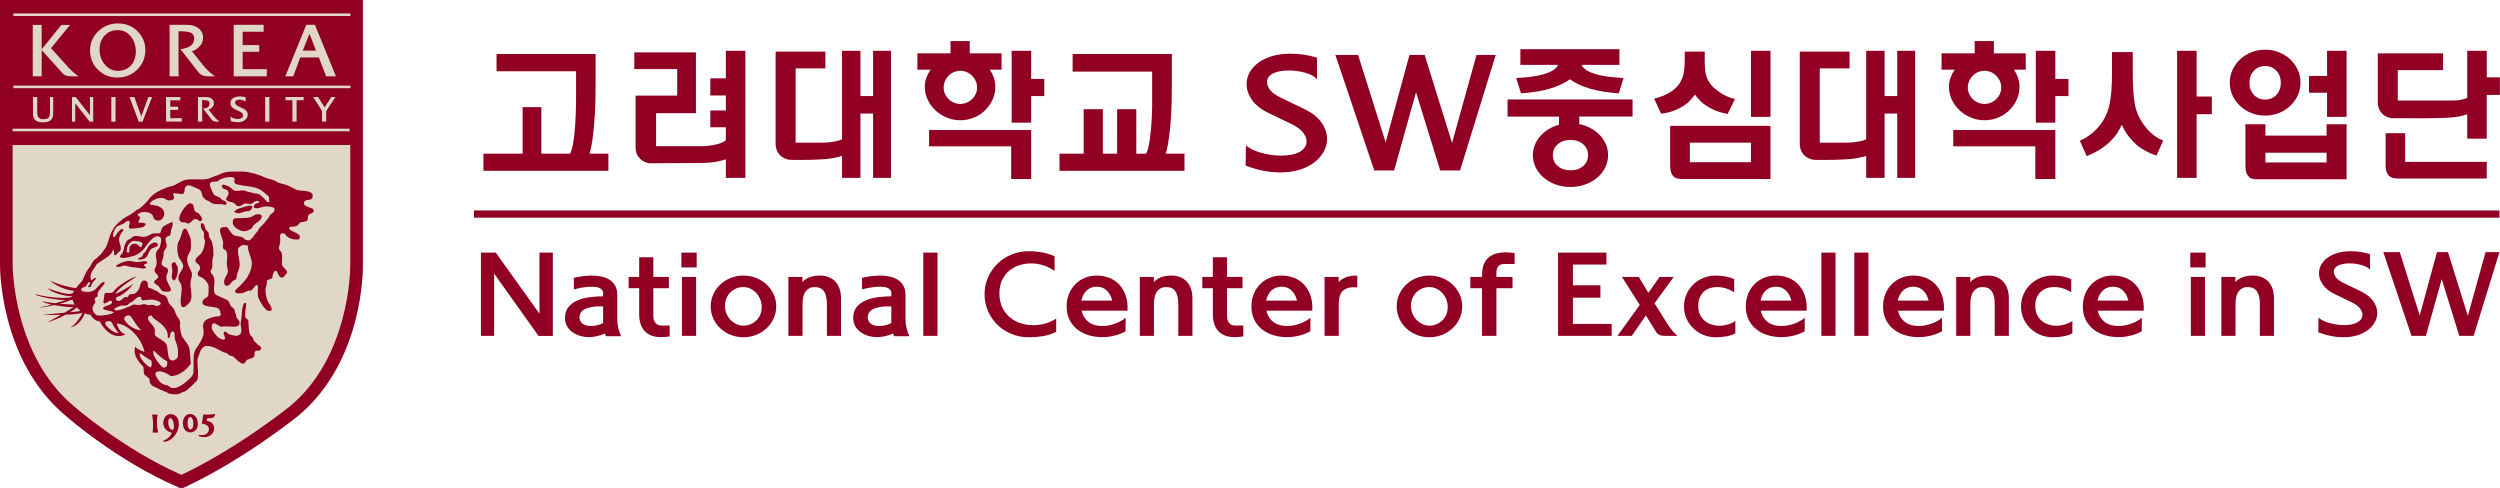 <?xml version="1.0" encoding="utf-8"?>
<!-- Generator: Adobe Illustrator 16.0.0, SVG Export Plug-In . SVG Version: 6.00 Build 0)  -->
<!DOCTYPE svg PUBLIC "-//W3C//DTD SVG 1.1//EN" "http://www.w3.org/Graphics/SVG/1.1/DTD/svg11.dtd">
<svg version="1.1" id="Layer_1" xmlns="http://www.w3.org/2000/svg" xmlns:xlink="http://www.w3.org/1999/xlink" x="0px" y="0px"
	 width="1531.007px" height="299.047px" viewBox="0 0 1531.007 299.047" enable-background="new 0 0 1531.007 299.047"
	 xml:space="preserve">
<g>
	<defs>
		<rect id="SVGID_1_" x="-14.243" y="-15.536" width="1558.055" height="321.083"/>
	</defs>
	<clipPath id="SVGID_2_">
		<use xlink:href="#SVGID_1_"  overflow="visible"/>
	</clipPath>
	<path clip-path="url(#SVGID_2_)" fill="#910023" d="M222.246,161.71V0h-3.869H0v161.792c-0.019,2.362-0.157,59.214,40.323,92.915
		l-0.09-0.073c1.272,1.129,31.549,27.676,69.17,43.883l0.741,0.315h2.027l0.769-0.369c36.217-16.795,69.238-43.457,69.576-43.719
		C223.045,220.993,222.296,164.119,222.246,161.71"/>
	<rect x="8.171" y="8.242" clip-path="url(#SVGID_2_)" fill="#E1D7C7" width="206.413" height="1.575"/>
	<rect x="8.171" y="52.43" clip-path="url(#SVGID_2_)" fill="#E1D7C7" width="206.413" height="1.581"/>
	<rect x="7.702" y="78.814" clip-path="url(#SVGID_2_)" fill="#E1D7C7" width="206.421" height="1.575"/>
	<path clip-path="url(#SVGID_2_)" fill="#E1D7C7" d="M46.642,45.676c-1.103-0.84-2.15-1.629-4.411-4c0,0-9.54-10.555-10.991-12.163
		c0.369-0.455,11.095-13.565,11.095-13.573l0.634-0.664H42.16h-4.601l-12.05,14.906V15.275h-0.351h-5.103v31.483h5.454V30.632
		l12.584,14.009c1.037,1.393,2.918,2.117,5.544,2.117h4.498l-1.076-0.768C47.072,45.997,46.642,45.676,46.642,45.676"/>
	<path clip-path="url(#SVGID_2_)" fill="#E1D7C7" d="M72.455,14.346c-4.797-0.029-8.926,1.587-12.271,4.795
		c-3.339,3.208-5.041,7.151-5.041,11.71c0,4.802,1.677,8.841,4.993,11.989c3.222,3.092,7.208,4.653,11.867,4.653
		c4.655,0,8.697-1.617,12.008-4.822c3.298-3.2,4.993-7.256,4.993-12.055c0-4.394-1.561-8.205-4.631-11.323
		C81.192,16.04,77.171,14.376,72.455,14.346 M72.226,43.385c-3.276,0-6.054-1.372-8.203-4.084C62,36.787,60.97,33.802,60.97,30.43
		c0-3.477,1.03-6.386,3.056-8.622c2.029-2.221,4.751-3.349,8.108-3.349c3.291,0,6.023,1.358,8.132,4.038
		c1.929,2.478,2.911,5.531,2.911,9.058c0,3.426-0.992,6.279-2.953,8.481C78.201,42.252,75.5,43.385,72.226,43.385"/>
	<path clip-path="url(#SVGID_2_)" fill="#E1D7C7" d="M148.607,31.705c0.65,0,10.121,0.006,10.121,0.006v-4.125
		c0,0-9.471,0.004-10.121,0.004v-8.159c2.209-0.052,12.384-0.004,12.499-0.004l0.346,0.004v-4.233l-18.343-0.013v0.351l0.023,31.223
		h20.226l0.05-4.438c0,0-14.144,0.014-14.801,0.014V31.705z"/>
	<path clip-path="url(#SVGID_2_)" fill="#E1D7C7" d="M192.629,15.185h-5.056l-12.872,31.574h4.872c0,0,4.173-11.145,4.33-11.584
		h11.374c0.157,0.434,4.415,11.584,4.415,11.584h6.044L192.86,15.185H192.629z M193.517,30.998h-8.088
		c0.311-0.817,3.543-8.991,4.088-10.369C190.044,22.011,193.21,30.191,193.517,30.998"/>
	<path clip-path="url(#SVGID_2_)" fill="#E1D7C7" d="M124.121,39.626c0,0-5.233-6.54-6.555-8.194
		c1.084-0.396,2.978-1.241,4.426-2.757c1.583-1.646,2.382-3.529,2.382-5.585c0-2.313-0.875-4.214-2.612-5.655
		c-1.806-1.487-4.3-2.242-7.435-2.242h-10.13h-0.352v31.566h5.627v-0.486c-0.148-1.058-0.155-2.684-0.155-6.434V19.127
		c5.148-0.052,7.196,0.6,7.995,1.164c1.076,0.769,1.606,1.872,1.595,3.387c-0.019,3.485-2.575,5.566-7.806,6.356l-0.595,0.082
		l11.064,14.165c1.31,1.65,3.227,2.478,5.706,2.478h4.506l-0.929-0.638C128.608,44.585,126.146,42.218,124.121,39.626"/>
	<path clip-path="url(#SVGID_2_)" fill="#E1D7C7" d="M104.287,67.308h4.83v-1.967c0,0-4.517,0.004-4.83,0.004v-3.891
		c1.051-0.027,5.898,0,5.958,0h0.157v-2.015l-8.732-0.008V59.6l0.012,14.88h9.606l0.059-2.119c0,0-6.737,0.009-7.06,0.009V67.308z"
		/>
	<path clip-path="url(#SVGID_2_)" fill="#E1D7C7" d="M32.422,59.446H30.61l0.014,9.271c0,2.767-0.638,4.273-4.042,4.273h-0.396
		c-2.261,0-3.405-1.446-3.405-4.273c0-0.007,0.014-9.271,0.014-9.271h-2.613l-0.009,9.279c0,1.126,0.044,1.895,0.138,2.363
		c0.157,0.842,0.505,1.576,1.051,2.167c0.981,1.068,2.388,1.62,4.178,1.62h1.689c1.785,0,3.201-0.552,4.177-1.62
		c0.538-0.591,0.885-1.325,1.047-2.171c0.096-0.464,0.134-1.233,0.134-2.359l-0.004-9.279H32.422z"/>
	<path clip-path="url(#SVGID_2_)" fill="#E1D7C7" d="M55.091,59.446l-0.004,0.165c0,0-0.017,10.006-0.017,10.886
		c-0.561-0.707-8.707-11.051-8.707-11.051h-2.261V74.51h1.967c0,0,0.008-10.378,0.008-11.264c0.555,0.717,8.828,11.26,8.828,11.26
		l2.171,0.004V59.446h-0.183H55.091z"/>
	<polygon clip-path="url(#SVGID_2_)" fill="#E1D7C7" points="68.178,59.446 68.178,74.51 70.766,74.51 70.776,59.446 70.61,59.446 	
		"/>
	<polygon clip-path="url(#SVGID_2_)" fill="#E1D7C7" points="162.39,74.51 164.984,74.51 164.984,71.206 164.984,62.773 
		164.984,59.611 164.984,59.446 164.818,59.446 162.371,59.446 162.371,62.773 162.371,71.206 	"/>
	<path clip-path="url(#SVGID_2_)" fill="#E1D7C7" d="M90.844,59.446c0,0-4.021,11.004-4.311,11.807
		c-0.286-0.806-4.234-11.807-4.234-11.807h-2.961l5.614,15.077l2.357-0.004l5.819-15.073h-0.234H90.844z"/>
	<path clip-path="url(#SVGID_2_)" fill="#E1D7C7" d="M149.645,66.877c-0.011-0.01-2.025-0.999-2.025-0.999l-1.729-0.847
		c-1.268-0.665-1.906-1.389-1.906-2.154c0-0.641,0.292-1.11,0.888-1.437c0.449-0.265,1.106-0.392,1.906-0.365
		c1.318,0.039,2.666,0.43,3.369,0.978l0.262,0.207v-2.674l-0.108-0.034c-1.057-0.327-2.205-0.5-3.393-0.5
		c-1.556,0-2.874,0.307-3.911,0.917c-1.249,0.71-1.879,1.771-1.879,3.139c0,1.393,0.699,2.557,2.082,3.446
		c0.008,0.01,0.742,0.369,0.742,0.369l3.005,1.474c1.264,0.668,1.906,1.441,1.906,2.313c0,0.657-0.335,1.185-1.038,1.598
		c-0.618,0.382-1.295,0.565-1.994,0.561c-1.622-0.013-3.147-0.417-4.523-1.212l-0.292-0.177l0.389,2.634l0.1,0.031
		c1.206,0.451,2.589,0.686,4.065,0.686c1.832,0,3.415-0.477,4.553-1.38c1.076-0.864,1.61-2.021,1.61-3.417
		C151.724,68.811,151.024,67.757,149.645,66.877"/>
	<path clip-path="url(#SVGID_2_)" fill="#E1D7C7" d="M174.854,59.391v0.161l-0.008,1.81c0,0,3.889,0,4.204,0.014v13.1h2.59
		c0,0,0.007-12.783,0.007-13.1h4.296v-1.985H174.854z"/>
	<path clip-path="url(#SVGID_2_)" fill="#E1D7C7" d="M202.919,59.408c0,0-3.843,5.933-4.104,6.34
		c-0.265-0.407-4.042-6.357-4.042-6.357h-0.084h-2.913c0,0,5.364,8.437,5.426,8.52c0,0.09-0.02,6.565-0.02,6.565h2.605
		c0,0,0.012-6.465,0.012-6.561c0.057-0.087,5.644-8.507,5.644-8.507H202.919z"/>
	<path clip-path="url(#SVGID_2_)" fill="#E1D7C7" d="M130.86,71.081c0,0-2.49-3.118-3.128-3.91c0.53-0.19,1.43-0.589,2.114-1.306
		c0.753-0.79,1.133-1.689,1.133-2.666c0-1.103-0.411-2.006-1.249-2.7c-0.861-0.709-2.052-1.06-3.535-1.06h-4.833h-0.158v15.04h2.674
		v-0.238c-0.069-0.503-0.069-1.233-0.069-3.06v-9.875c2.444-0.023,3.424,0.286,3.804,0.561c0.519,0.363,0.772,0.89,0.765,1.61
		c-0.008,1.664-1.226,2.657-3.72,3.032l-0.28,0.038l5.268,6.747c0.622,0.782,1.529,1.185,2.705,1.185h2.167l-0.457-0.313
		C132.992,73.442,131.824,72.309,130.86,71.081"/>
	<path clip-path="url(#SVGID_2_)" fill="#E1D7C7" d="M214.507,161.791v0.351c0,4.771-0.853,56.615-36.902,86.625
		c-0.292,0.23-31.737,25.612-66.514,42.034c-35.84-15.772-65.445-41.696-65.744-41.958l-0.087-0.076
		C8.158,217.88,7.729,163.862,7.729,161.878V88.783h206.779V161.791z"/>
	<path clip-path="url(#SVGID_2_)" fill="#910023" d="M93.724,264.915h2.84c0.393,0,0.247-0.356,0.247-0.356
		c-1.156-5.104-0.553-9.107-0.33-10.294c0,0,0.111-0.35-0.296-0.35H93.38c-0.382,0-0.238,0.291-0.238,0.291
		c0.951,3.923,0.582,8.893,0.334,10.329C93.476,264.535,93.301,264.915,93.724,264.915"/>
	<path clip-path="url(#SVGID_2_)" fill="#910023" d="M104.244,253.596c-4.52,0.438-4.242,5.735-4.242,5.735
		c0.277,4.795,5.249,5.702,5.249,5.702c-1.358,3.677-4.989,4.772-4.989,4.772c-0.855,0.331-0.229,0.577-0.229,0.577
		c1.085,0.36,2.665-0.277,2.665-0.277c6.639-2.974,6.812-9.933,6.812-9.933C109.65,253.077,104.244,253.596,104.244,253.596
		 M105.86,263.351c-2.163,0.065-2.684-3.305-2.684-3.305c-0.555-3.695,0.882-3.907,0.882-3.907c1.52-0.477,2.184,2.671,2.184,2.671
		C106.98,262.437,105.86,263.351,105.86,263.351"/>
	<path clip-path="url(#SVGID_2_)" fill="#910023" d="M120.993,257.887c0,0-0.595-4.396-4.722-4.35c0,0-4.077-0.104-4.263,5.548
		c0,0-0.156,5.968,4.997,5.71C117.005,264.795,122.054,264.48,120.993,257.887 M117.074,262.906
		c-1.952,0.714-2.167-3.271-2.167-3.271c-0.207-3.808,1.345-4.184,1.345-4.184c1.568-0.393,2.005,2.409,2.005,2.409
		C118.965,262.191,117.074,262.906,117.074,262.906"/>
	<path clip-path="url(#SVGID_2_)" fill="#910023" d="M122.207,266.321c4.357,0.861,5.51-2.225,5.51-2.225
		c1.391-4.38-4.081-4.591-4.081-4.591l0.88-5.638c0,0,5.491,0.263,6.959-0.469c0,0,0.342-0.229,0.149,0.596
		c0,0-0.303,1.871-2.094,2.01l-2.697,0.227l-0.257,1.587c0,0,4.668-0.1,4.58,4.941c0,0-0.173,3.896-4.73,4.856
		c0,0-2.136,0.47-4.595-0.533c0,0-0.377-0.182-0.177-0.481C121.654,266.601,121.831,266.244,122.207,266.321"/>
	<path clip-path="url(#SVGID_2_)" fill="#910023" d="M106.137,160.742c0.348-0.419,0.791-0.123,1.164,0
		c0.352,0.101,0.361,0.784,0.565,1.137c0.108,0.246,0.79,0.938,0.855,1.149c0.551,2.536,0,5.86-1.141,7.785
		c-0.323,0.591-0.847,0.903-1.216,0.922c-0.479,0.042-0.634-0.661-0.803-0.922c-0.73-1.02-0.179-3.447,0-4.584
		c0.19-1.46-0.951-3.813-0.223-4.876C105.337,161.353,106.124,160.742,106.137,160.742"/>
	<path clip-path="url(#SVGID_2_)" fill="#910023" d="M71.652,163.417c0.617-0.186,1.502,0.123,1.877,0l0.828-0.338
		c0.957-0.615,1.908-0.438,2.88-0.339c0.486,0.055,1.923,0.677,2.401,0.695c0.769,0.088,4.394,0.48,8.254,1.033
		c-0.035-0.011,2.057-0.272,1.529-0.853c0.33,0.376-0.058-0.314-0.847-0.588l-0.269-0.288c0.03-0.03-0.669-0.584,0.576-0.999
		c-0.473,0.139,0.817-0.188,1.068-0.461c0.5-0.538-0.234-1.114-0.234-1.114c-1.823-0.614-3.873,0.557-6.613,0.269
		c-1.35-0.111-3.264-0.883-5.166-0.572c-2.071,0.369-5.116,1.537-6.566,2.666C71.37,162.528,70.68,163.735,71.652,163.417"/>
	<path clip-path="url(#SVGID_2_)" fill="#910023" d="M94.727,148.477c1.865-0.111,1.948,1.819,1.992,1.621
		c-0.213,1.38-3.6,1.503-4.403,2.579c-2.367,3.081-1.385,6.028-6.978,6.343c0,0-1.124-0.261-0.69-0.722
		c0.352-0.373,1.707-0.73,2.206-1.037c0.724-0.415,0.665-1.58,1.141-2.298c0.1-0.178,0.73-0.4,0.886-0.554
		c1.567-2.125,1.746-4.272,4.517-5.532C93.511,148.807,94.521,148.517,94.727,148.477"/>
	<path clip-path="url(#SVGID_2_)" fill="#910023" d="M112.64,140.18c0.638-0.359,1.268,0,1.687,0.379
		c0.242,0.172,2.293,5.079,2.386,5.567c0.261,1.783,0.461,5.896-0.023,7.216c-0.688,1.84-2.39,3.258-2.021,6.521
		c0.2,1.922,1.045,3.416,1.855,5.084c0.096,0.276,0.938,1.905,0.98,2.248c0.316,1.755-0.645,4.021-0.791,5.443
		c-0.431,3.539,0.987,6.755,0.418,10.132c-0.237,1.453-0.706,2.188-1.502,3.086l-0.638,0.541c-0.176,0.354-0.491,0.47-0.814,0.716
		l-0.388,0.399c-0.6,0.139-0.657,0.492-0.903,0.519c-1.516,0.339-1.825-0.55-1.729-0.343c-1.537-4.329,1.037-9.386-0.279-13.566
		c-0.303-0.96-1.437-1.917-1.588-2.943c-0.525-3.746,2.981-5.721,2.931-8.242c0-1.794-2.363-4.13-2.897-5.897
		c-0.669-2.075-1.11-6.05-0.2-8.637c0.214-0.635,1.026-1.695,1.251-2.532c0.43-1.616,1.095-2.947,1.325-4.025
		c0.081-0.325,0.287-0.799,0.46-1.113C112.221,140.627,112.533,140.242,112.64,140.18"/>
	<path clip-path="url(#SVGID_2_)" fill="#910023" d="M157.349,131.24c2.528-0.296,3.666,0.703,2.482,2.861l-0.495,0.468
		c-0.204,0.075-0.877,0.955-1.015,1.078c-1.226,0.903-2.378,1.458-3.308,2.602c-0.323,0.38-0.584,1.358-0.98,1.692
		c-0.634,0.455-3.055,1.523-3.669,1.633c-3.067,0.49-7.231-2.567-7.689-4.334c-0.396-1.516,0-2.988,0.657-3.335
		c1.034-0.525,3.758-0.252,4.688-0.348c2.363-0.177,3.85-0.046,5.656-0.672C154.775,132.529,156.027,131.392,157.349,131.24"/>
	<path clip-path="url(#SVGID_2_)" fill="#910023" d="M144.293,130.218c0,0,1.437,0.599,2.724,0.288
		c0.911-0.227,2.597-0.999,3.447-1.151c0.515-0.121,1.237,0.139,1.736,0c1.399-0.426,3.974-3.162,0.892-3.456
		c-1.122-0.104-4.457,1.155-5.499,1.445c-1.041,0.265-1.69,0.438-2.555,0.891c-0.23,0.135-1.425,1.115-1.283,0.946
		C143.755,129.181,142.967,129.841,144.293,130.218"/>
	<path clip-path="url(#SVGID_2_)" fill="#910023" d="M122.253,135.394c-0.899-0.125-0.899-1.637-3.166-1.149
		c-1.583,0.334-2.014,2.657-4.319,2.596l-1.145-0.56c-0.999-0.24-1.719,0.108-2.597-0.322c-4.056-1.896,3.143-11.627,5.471-11.496
		c0.123,0,1.322,0.438,1.468,0.568c0.722,0.628,0.722,3.343,1.403,4.325c0.518,0.689,1.332,0.634,2.032,1.151
		c0.734,0.555,2.121,2.47,2.29,3.469C123.69,133.976,124.067,135.638,122.253,135.394"/>
	<path clip-path="url(#SVGID_2_)" fill="#910023" d="M159.708,214.012C159.754,213.954,159.754,213.954,159.708,214.012"/>
	<path clip-path="url(#SVGID_2_)" fill="#910023" d="M192.011,128.453C192.011,128.409,192.011,128.401,192.011,128.453"/>
	<path clip-path="url(#SVGID_2_)" fill="#910023" d="M159.708,214.012l-0.011,0.011
		C159.708,214.023,159.708,214.023,159.708,214.012"/>
	<path clip-path="url(#SVGID_2_)" fill="#910023" d="M192.011,128.453c0,0.014,0.004,0.035,0.004,0.056
		c0,0.004,0.015,0.007,0.015,0.013C192.015,128.491,192.015,128.47,192.011,128.453"/>
	<path clip-path="url(#SVGID_2_)" fill="#910023" d="M155.674,125.711c0.023-0.052,0.05-0.104,0.069-0.146
		C155.666,125.717,155.655,125.742,155.674,125.711"/>
	<path clip-path="url(#SVGID_2_)" fill="#910023" d="M138.164,174.859c-0.004,0-0.038,0-0.05-0.013
		C138.164,174.881,138.176,174.881,138.164,174.859"/>
	<path clip-path="url(#SVGID_2_)" fill="#910023" d="M104.8,136.113c-1.572,0.88-4.997,2.226-5.714,3.75
		c-0.4,0.799-0.4,1.491-0.72,2.449c-0.044,0.104-0.469,0.273-0.6,0.565c-1.671,0-3.145-0.106-4.593,0.283
		c-1.134,0.32-2.767,1.523-4.027,1.74c-2.557,0.442-4.511-0.695-6.909-0.292c-1.068,0.188-1.754,1.295-2.629,1.738
		c-0.752,0.359-1.055,0.359-1.641,0.894l-0.53,0.613c-0.087,0.233-0.348,0.816-0.514,1.089c-0.52,0.782-0.729,1.581-0.854,2.423
		c-0.127,0.82-0.604,2.784-1.03,3.598c-0.208,0.393-1.289,1.276-1.445,1.638c-0.082,0.245-0.326,0.487,0,0.856
		c-0.374-0.408-0.299,0.399,1.775,0.511c2.281,0.047,7.247-1.475,7.247-1.475L85,155.208c0.461-0.356,2.309-1.756,2.719-2.244
		c1.736-2.151,6.382-10,9.995-7.948l0.652,0.465c0.862,1.452-0.227,5.593-0.874,6.541l-0.817,0.974
		c-0.645,0.211-1.097,1.879-1.193,2.659c-0.152,1.237,0.208,2.359,0.3,3.051c0.186,1.49,0.342,3.373-0.579,5.214
		c-0.199,0.357-0.72,0.995-0.582,1.994c0.175,1.13,1.777,1.955,2.008,2.894c0.138,0.469,0.551,0.542,0,1.44
		c-0.306,0.484-1.625,1.306-2.008,1.726c-0.52,0.53-0.065,1.359,0.279,1.687c0.995,0.899,1.819,1.014,2.592,2.048
		c1.102,1.414,1.039,2.644,3.465,2.878c1.906,0.176,4.598,0.284,3.46-2.313l-0.572-0.97c-0.678-1.693-1.864-3.199-2.023-5.056
		c-0.223-2.358,1.675-3.558,0.876-5.464c-0.638-1.464-3.512-1.299-3.752-3.2c-0.121-1.061,0.957-3.309,1.16-4.323
		c0.221-1.383-0.148-2.259,0.3-3.446c0.286-0.85,1.546-1.803,1.685-2.86c0.269-1.902-1.199-3.101-0.561-5.182
		c0.317-1.072,1.994-0.951,2.611-1.74c0.797-1.068,0.359-2.54,0.845-4.038c0.048-0.173,0.461-1.069,0.544-1.224
		c-0.048-0.066,0.33-1.929,0.33-1.929C105.612,135.673,104.886,136.151,104.8,136.113 M86.564,151.309
		c-1.612,0.368-1.756-3.07-5.637-1.729c-0.2,0.075-1.289,1.074-1.381,1.233c-0.452,1.025-0.208,3.643-0.72,3.893
		c0,0-1.507,0.372-1.213-1.533c0.465-3.027,1.047-3.593,2.576-4.869c0.208-0.164,0.782-0.595,1.076-0.659
		c1.829-0.415,5.203,0.281,5.81,1.212C87.596,149.624,86.493,151.33,86.564,151.309"/>
	<path clip-path="url(#SVGID_2_)" fill="#910023" d="M192.014,128.508c-0.269-1.406-4.092-1.306-5.632-3.183
		c-0.577-0.751-0.15-1.163,0-1.724c0.438-1.64,3.93-0.668,4.748-2.128c0.331-0.611,0.442-2.417,0.223-2.665
		c-2.186-2.687-6.808-1.408-10.074-2.711c-1.568-0.645-3.527-1.952-5.18-2.574c-2.078-0.793-3.681-0.911-5.756-1.733
		c-0.472-0.204-1.394-0.88-1.89-1.083c-2.309-0.926-4.142-1.113-6.44-2.095c-0.276-0.099-0.976-0.499-1.279-0.626
		c-0.918-0.394-1.211-0.449-2.19-0.811c-3.558-1.289-8.092-2.428-13.252-2.101c-2.26,0.121-4.861-0.296-8.346,0.695
		c-1.206,0.304-2.889,1.345-4.019,1.702c-0.799,0.239-1.483,0.377-2.206,0.69c-1.002,0.409-1.89,0.993-3.266,1.32
		c-3.957,0.886-9.236-0.087-13.248,0.582c-3.477,0.559-5.487,2.753-8.347,3.742c-0.874,0.287-1.234,0.196-2.094,0.509
		c-0.5,0.174-1.685,0.487-2.085,0.711c-1.193,0.613-1.971,0.8-3.316,1.364c-0.674,0.304-1.477,0.921-2.128,1.224
		c-0.969,0.479-1.024,0.613-1.824,1.195l-0.651,0.473c0,0-1.406,1.229-1.577,1.446c-0.559,0.586-1.097,1.393-1.579,2.002
		c-1.464,1.706-3.662,3.846-5.481,5.166c-0.663,0.479-1.128,0.379-1.71,0.886c-0.69,0.522-1.295,1.081-1.95,1.581
		c-1.51,1.082-3.018,1.798-4.68,2.711l-1.068,0.711c-1.408,0.926-1.351,1.298-2.811,2.219c-0.951,0.651-1.366,1.627-2.244,2.374
		c-0.578,0.448-1.241,1.854-1.629,2.454c-1.81,2.649-2.488,6.553-3.777,9.836c-0.386,0.933-3.529,5.463-4.311,5.752l-0.578,0.549
		c-0.448,0.377-0.448,0.488-0.855,0.888c-0.93,0.826-1.868,1.3-2.584,2.31c-0.586,0.784-0.93,1.706-1.464,2.574
		c-0.824,1.353-2.179,2.851-2.865,4.326c-0.278,0.546-0.478,1.092-0.674,1.614c-0.073,0.076-0.125,0.169-0.146,0.169
		c-0.352,0.449-0.961,2.306-0.961,2.306c-0.637,1.482-2.157,2.316-4.169,5.183c-2.347,0.169-10.445-1.886-15.951-4.495
		c1.233,1.372,7.412,5.529,14.649,6.32c-0.48,0.707-0.521,1.43-1.389,1.657c-2.895,0.714-7.925-0.869-14.689-3.232
		c0.392,0.945,6.347,4.438,15.14,4.972c-1.302,1.529-13.383,1.149-22.831-1.425c-0.359,0.987,11.812,3.696,18.493,3.604
		c-1.145,0.588-4.149,1.268-6.082,1.963c-3.043-0.338-7.295-0.868-8.121-1.18c0.192,0.614,3.205,1.438,5.698,2.014
		c-2.397,0.856-5.949,1.352-7.329,1.644c1.007,0.254,4.859-0.36,8.909-1.337c3.548,0.68,8.979,1.387,11.966,1.253
		c-0.751,0.373-3.559,2.183-5.778,3.481c-5.676,0.534-11.85,1.007-13.177,1.176c0.745,0.111,5.721,0.192,11.027,0.058
		c-3.239,1.897-6.695,3.876-8.357,4.634c2.461-0.631,6.854-2.31,11.344-4.723c4.456-0.157,8.632-0.522,10.371-1.145
		c-0.596,1.299-4.196,7.512-7.548,8.953c1.446-0.239,6.097-1.55,8.91-8.593c0.999,0.431,2.136,0.685,3.462,0.766
		c0.741,1.118,2.495,3.983,5.821,4.149c0.678,1.929,6.843,11.984,15.506,8.065c-2.502-1.361-4.016-2.771-5.249-6.786
		c3.842-0.238,14.017,5.341,17.081,17.402c-2.409-0.812-5.423-2.206-5.744-3.416c-0.661,2.793-1.095,6.39,5.076,12.606
		c0.117,1.329,0.096,2.924,0.378,4.426c1.02,1.065,2.196,1.856,3.287,2.782c0.077,1.748-0.169,4.154,4.428,5.498
		c1.564,1.291,6.582,2.675,7.316,3.535c1.499,0.48,3.721,0.573,5.341,0.48c0,0,2.18-0.368,2.763-1.202
		c1.089-0.063,2.564-0.097,9.234-7.201c1.399-1.671,0-10.858,0.335-13.087c0.653-1.621,0.945-3.116,1.836-5.11
		c0,0,0.903-1.967,2.606-2.758c0.115-0.054,0.215-0.054,0.357-0.093c3.842-0.868,8.841,2.728,11.208,3.734
		c0.861,0.354,1.314,0.161,2.006,0.584c0.342,0.178,0.818,0.96,1.168,1.16c0.845,0.474,1.66,0.342,2.605,0.847
		c1.376,0.768,4.173,4.81,6.609,4.342c0.753-0.182,1.352-1.91,2.005-2.329c1.138-0.695,2.728-0.63,3.743-1.422
		c1.16-0.914,0.684-1.94,0.861-3.182c0-0.058,0.537-0.638,0.587-0.884c0.565-0.054,1.818-0.004,2.602-0.254
		c0.1-0.038,0.43-0.422,0.564-0.568c0.496-0.519,0.135-1.067,0-1.49c-0.173-0.461-1.348-1.008-1.717-1.406
		c-0.864-0.861-2.344-2.113-2.897-3.159c-0.262-0.53,0.069-0.641-0.296-1.183c-0.381-0.6-1.387-1.223-1.694-1.991
		c-1.111-2.47-0.669-7.98-1.157-8.748c-0.457-0.742-1.022-0.646-1.472-1.338c-0.956-1.518,0.223-6.405,0.308-8.341
		c0.084-1.554-1.437-0.584-1.437-0.584c-1.261,3.104-1.126,4.479-1.437,8.925c-0.047,0.392-0.58,2.767-0.58,3.186
		c-0.02,1.553,0.891,4.185,0.276,6.04c-0.203,0.607-1.452,1.775-3.162,1.729c-0.646,0-3.869-0.838-4.599-1.149
		c-0.143-0.073-0.826-0.853-0.88-0.88c-1.599-1.268-1.937-0.077-2.006,0.557c-0.05,0.669,0.219,0.797,0.35,1.165
		c0.057,0.369,0.707,1.752,0.641,1.863c-0.023,0.138-0.584,1.652-3.577-0.111c-2.255-1.367-4.484-5.126-4.603-5.771
		c-0.311-1.448,0.134-2.535,0.411-3.031c1.126-1.018,2.467,0.396,3.589,1.003c0.284,0.15,0.976,0.639,1.322,0.703
		c0.661,0.111,1.721-0.123,1.867-0.123c4.372-0.257,8.899,1.329,9.675-1.605c0.484-1.842-1.329-2.832-1.648-3.594
		c-0.411-0.937-0.2-0.99-0.434-2.024c-0.039-0.08-0.339-0.749-0.408-0.83c-0.445-0.769-0.123-1.438-0.569-2.297
		c-0.457-0.938-1.752-1.506-2.289-2.311c-0.746-1.063-0.746-2.393-1.745-3.173c-1.476-1.207-7.373-2.963-8.061-4.334
		c-1.122-2.175,0.261-6.175-0.285-8.907c-0.295-1.602-0.814-2.474-1.794-3.462c-0.376-0.384-0.557-0.96-0.419-1.479
		c0.254-0.957,0.761-0.696,1.053-2.843c0.185-1.177-0.108-2.507,0-3.735c0.008-0.2,0.569-2.083,0.603-2.305
		c0.262-3.214-0.157-6.575-0.868-8.901c-0.338-1.134-1.387-2.112-1.737-3.188c-0.303-0.899,0.062-1.419-0.303-2.315
		c-0.284-0.789-1.291-1.341-1.691-1.988c-0.784-1.145-0.553-3.095-1.748-3.756c-0.876-0.486-1.187,0.192-1.133,0
		c-0.293,1.055-0.231,2.085,0.284,3.449c0.207,0.59,1.287,1.441,1.46,2.023c0.223,1.064-0.173,2.353,0,3.459l0.553,1.16
		c0.442,2.889-1.129,6.721-2.297,8.33c-0.823,1.068-3.297,2.437-3.447,4.031c-0.127,0.999,0.28,1.029,0.534,1.448
		c0.372,0.53,1.56,1.218,1.744,1.722c0.131,0.376,0.277,0.3,0.427,0.672l0.15,0.784c0.199,2.013-2.429,2.471-1.153,4.888
		c0.361,0.695,1.598,0.695,2.29,1.138c1.306,0.829,3.792,3.161,4.027,5.159c0.108,0.881-0.004,5.515-0.262,6.067
		c-0.599,1.283-3.834,1.783-3.465,4.322c0.407,2.771,7.715,1.986,9.767,3.443c0.976,0.681,1.176,2.162,1.472,3.484
		c0.165,0.715-0.55,0.957-0.869,1.118c-0.772,0.45-1.325,0.104-2.305,0.312c-2.375,0.484-6.171,1.548-7.166,3.461
		c-1.253,2.199,0.223,5.223-0.308,7.747c-0.522,2.294-2.244,5.079-3.481,6.936c-0.764,1.122-1.732,2.235-2.094,3.818
		c-0.849,3.397-0.257,7.408-0.503,11.397l-0.046,0.03c0,0,0.146,2.067-1.245,3.573c-1.583,1.736-7.062,6.862-10.949,6.862
		c-1.443-0.046-2.032-0.521-3.604-1.66c-0.995-0.084-3.274-0.638-4.59-2.009c-0.413-0.734-4.706-5.087-2.009-6.329
		c2.54-1.168,6.647,1.376,8.549,2.605c0.772,0,6.326,0.276,12.226-7.453c-0.276-4.05-0.611-9.238-1.052-10.184
		c-0.615-1.981-3.966-5.489-4.682-7.588c-0.444-1.706-1.243-5.049-0.726-7.365c-0.225-2.587-1.858-3.155-2.536-5.249
		c-0.187-0.53-0.408-0.941-0.525-1.103c-0.204-0.757-0.344-1.434-0.809-2.125c-1.024-1.568-2.023-1.906-2.96-3.435
		c-0.978-1.592-0.803-3.574-2.309-4.611c-0.83-0.553-1.943-0.607-2.871-1.146c-0.674-0.403-1.525-1.379-2.305-1.725
		c-0.909-0.407-1.161-0.522-2.081-0.93c-0.451-0.219-1.268-0.584-1.663-0.792c-0.404-0.234-0.811-0.03-1.151-0.308
		c-1.111-0.944-0.312-1.794-0.863-3.431c-0.054-0.204-0.488-0.212-0.588-0.58c-0.459-0.123-1.268-0.856-1.892-0.419
		c-0.859,0.634-1.103,0.449-1.637,1.768c-0.309,0.868-0.895,3.424-1.481,4.046c-0.517,0.618-1.172,1.476-1.989,2.048
		c-0.764,0.399-1.433,0.354-1.433,0.354l-2.153,0.315l-1.072,1.647c0,0-1.172-0.156-1.793-0.156
		c-0.175,0.398-1.594,1.489-2.042,1.875c-1.823,1.067-2.943,0.314-3.064-0.077c-0.093-0.342-0.669-1.064,0.563-1.798
		c4.221-1.185,9.396-6.836,9.83-8.059c-0.538,0.823-9.273,5.648-10.889,6.298c1.737-4.118,12.44-10.147,13.091-10.861
		c-2.74,0.415-11.858,5.924-13.443,8.359c-1.515,2.456-3.3,1.772-4.979,1.699c-1.633-0.054-1.499,1.702-1.574,2.778
		c-0.021,1.052-0.833,3.188-0.146,3.572c1.12,0.962,4.064-2.942,5.001-0.845c0.513,2.344-5.544,2.236-5.492,4.131
		c-0.29,0.998,5.592,1.341,6.67,2.405c-1.885,1.379-6.515,1.825-7.89,1.895c-0.859,0.068-1.633,0.033-2.075-0.035
		c-0.765-0.135-1.768-0.834-2.649-2.271c-1.676-3.043,1.154-5.137,1.198-5.917c0.069-0.813-0.317-0.38-0.369-1.66
		c-0.048-1.274,1.386-1.489,1.751-1.759c0.407-0.285-0.106-0.638-0.01-1.875c0.747-2.802,5.314-6.029,4.146-6.928
		c-1.062-0.562-3.278,1.882-4.136,2.993c-3.141,4.05-6.801,2.777-8.042,2.828c-2.771,0.149-2.285-2.878-0.348-2.666
		c2.232-0.462,2.067-3.548,3.652-3.24c0.511,2.26-1.988,2.575-0.82,3.078c1.596,0.63,1.748-1.456,2.253-2.332
		c0.477-0.893,2.723-2.813,2.471-3.297c-0.651-0.228-2.307,0.952-3.059,1.536c-1.823-4.553,2.771-8.015,2.997-9.363
		c1.507-2.378,9.935-5.421,10.09-9.033l0.231-0.2c0,0,0.157-0.1,0.413,0.323h0.017c0.056,0.219,0.096,0.453,0.162,0.695
		c0.017,0.296-0.014,0.561-0.014,0.561l0.039-0.349c0.065,0.567,0.04,1.056,0.065,0.937v0.546c0.079,0.322,0.503,0.491,0.572,0.522
		c0.175-0.031,0.64-0.176,1.074-0.676c0.069-0.073,0.559-0.542,0.559-0.653c0.809-0.592,0.955-0.676,1.526-1.483
		c1.444-2.105-1.343-5.192-0.571-8.037c0.531-1.892,2.294-4.124,2.294-4.124c0.477-1.078-0.279-1.068-0.279-1.068
		c-1.11-0.2-1.884,0.989-1.719,0.834c-1.424,1.337-1.85,1.988-2.884,3.776c0,0-0.868,0.786-1.123-0.292
		c-0.5-1.782,1.523-5.287,2.157-5.734c1.181-0.813,2.384-1.164,3.869-1.768c0.748-0.313,1.854-1.512,2.598-1.711
		c0.365-0.125,0.762-0.204,1.141,0c0,0,0.561,0.409,0.299,1.711c0,0-0.568,1.558-0.368,2.133c0.121,0.386,0.069,0.755,0.947,0.755
		c2.065,0.038,6.685-0.442,8.04-1.168c0.309-0.121,0.609-0.577,0.885-0.842c0.427-0.434,0.318-1.078,0-1.143l-0.885-0.29
		c0.678-0.1-3.898-0.134-3.161-0.269c-0.803,0.135,1.082-2.132,0.861-3.208c-0.092-0.509-0.991-0.723-1.151-1.13
		c-0.092-0.257-0.578-0.638,0-0.868l0.663-0.283c0.223-0.161,0.461-0.43,0.774-0.574c1.445-0.672,4.046-0.342,5.184,0
		c0.123,0.061,1.981,0.574,2.597,2.307c0.161,0.486,0.29,1.024,0.573,1.451c0.868,1.189,3.404,1.617,4.893,0.203
		c0.296-0.274,0.657-0.947,0.878-1.343c1.475-3.394-0.713-5.703-3.477-6.643c-1.113-0.398-2.919-0.507-4.313-0.868
		c-0.986-0.277-0.394-1.103-0.112-1.351l0.421-0.373c0.547-0.81,2.257-1.533,2.882-1.723c1.525-0.578,3.023-1.151,5.177-0.275
		c0.321,0.11,1.162,0.769,1.406,0.838c1.637,0.409,2.254,0.53,3.77-0.259c0.607-0.296,0.516-0.375,0.572-0.559
		c0.538-1.543-0.53-2.567-0.499-2.402c-0.321-2.077,5.602,0.486,6.526-0.822c0.868-1.183,0.303-3.443,1.449-4.307
		c0.13-0.073,0.806-0.552,0.86-0.569c1.103-0.231,2.067,0.227,2.943,0.569l0.938,0.447c1.867,0.769,3.485,1.186,4.496,2.715
		c0.633,1.003,0.514,2.453,1.133,3.473c0.265,0.431,0.88,0.711,1.195,1.151c0.265,0.313,0.776,0.525,1.122,0.721
		c0.53,0.334,0.738,0.468,1.425,0.689c0.511,0.206,1.249,0.974,1.737,1.174c1.756,0.715,3.862,0.615,5.76,0.569
		c1.129-0.044,1.798,0.615,2.866,0.294c0.55-0.187,0.392-1.159,0.05-1.572c-0.688-0.872-1.21-0.664-2.348-1.312
		c-0.445-0.273-1.006-1.158-1.444-1.424c-1.314-0.854-3.22-0.975-4.016-2.313c-0.107-0.209-0.257-0.595-0.28-0.839l-0.323-0.611
		c-1.59-3.228-2.098-5.141-0.568-5.75c0.952-0.359,3.035-0.156,4.057-0.573c0.231-0.124,0.668-0.772,0.849-0.868
		c2.286-1.085,6.582-2.353,8.937-1.147c0.711,0.334,0,2.167,0.265,2.874c0.15,0.313,0.677,0.847,1.28,1.026
		c4.941,1.329,9.879,1.11,13.506,2.822c2.163,1.02,3.819,2.619,5.767,4.304c1.672,1.489-0.311,3.17,1.41,3.673
		c-1.175,0.156-2.174,0.286-2.378-0.327c-0.058-0.151-0.411-0.689-0.576-0.847c-1.295-1.228-2.802-3.126-4.592-3.737
		c-0.93-0.34-1.337-0.048-2.321-0.305l-1.16-0.39c-1.249-0.352-1.341-0.231-2.563-0.482c-0.546-0.108-1.783-0.777-2.321-0.834
		c-2.444-0.365-3.815,0.617-6.052,0c-1.029-0.304-2.359-1.94-3.192-2.379c-1.034-0.587-1.987-0.791-3.147-1.164
		c-0.469-0.126-0.707-0.126-1.057,0.052c-0.638,0.375-0.426,0.943-0.096,1.416c0.192,0.252,0.353,0.686,0.576,0.824
		c0.815,0.586,2.436,0.586,2.882,1.437c1.272,2.515-0.595,3.391-0.864,4.138c-0.135,0.456-0.488,0.813,0,1.424
		c0.269,0.323,0.841,0.726,1.168,0.847c1.164,0.505,2.086,0.313,3.174,0.878c0.772,0.408,1.586,1.806,2.585,2.027
		c2.306,0.496,2.855-1.206,4.023-1.462c1.668-0.369,2.697,0.511,4.611,0c0.634-0.169,0.987-0.922,1.433-1.13
		c1.103-0.585,2.198-0.668,2.886-0.313c0,0,0.741,0.358-0.296,0.878c-0.596,0.327-1.099,0.327-1.718,0.638
		c-0.418,0.227-0.787,0.813-0.856,0.907c-0.196,0.4-0.331,1.003-0.319,1.043c0.18,0.325,0.43,0.503,0.588,0.59
		c2.005,0.692,4.053-0.607,5.771-0.869c1.275-0.203,4.841,0,5.867,0.782c0,0,0.949,0.196,0.334,1.924
		c-0.38,1.037-2.021,1.794-2.639,2.674c-0.365,0.495-0.765,1.443-1.138,1.929c-0.607,0.785-0.711,0.76-1.325,1.485l-0.423,0.613
		c-0.25,0.737-3.181,3.225-3.735,4.059c-0.33,0.494-0.484,1.016-0.834,1.55c-0.526,0.751-0.91,0.876-1.179,1.334
		c-0.845,1.214-2.498,3.681-3.862,4.303c-0.611,0.256-1.467-0.027-2.317-0.196c-0.58-0.158-1.206-1.22-1.709-1.451
		c-2.014-0.92-4.254-0.66-6.029-1.729c-0.888-0.528-1.706-2.084-2.336-2.877c-0.419-0.544-0.799-1.499-1.437-1.751
		c-1.03-0.355-3.531-0.027-4.019,0.869c-0.949,1.81,1.529,6.461,1.736,8.373c0.147,1.624-0.599,2.361,0,3.725
		c0.277,0.694,1.357,0.875,1.714,1.443c1.56,2.455,0.2,5.925,0.569,9.206c0.146,1.021,0.753,2.291,0.576,3.762
		c-0.246,2.298-3.201,4.277-2.006,7.765c0.043,0.146,0.604,0.55,0.642,0.592c0.457,0.224,1.18,0.132,1.668-0.011
		c0.956-0.335,1.886-2.256,2.893-2.875c0.1-0.119,0.43-0.28,0.607-0.28c0.108-0.199,0.38-0.215,0.538-0.287
		c0.423-0.319,0.592-0.33,0.845-0.865c0.408-0.934,0.269-1.859,0.577-3.189c0.299-1.099,1.317-3.054,1.448-4.321
		c0.35-3.524-2.201-10.413-0.369-11.551c0.7-0.435,1.395-1.268,2.605-1.45c0.538-0.13,2.275,0.405,3.024,0.386
		c-0.011,0.02-0.019,0.026-0.019,0.026c-0.938,2.206,2.517,7.966,2.244,11.144c-0.672,7.742-5.729,12.019-10.094,16.148
		c-0.499,0.492-0.077,1.05,0.3,1.438c0.861,0.819,2.962,0.458,4.054,0.284c1.579-0.322,2.286-1.037,3.45-1.434
		c0.426-0.173,0.949,0.098,1.425,0c1.192-0.325,2.206-1.939,2.882-2.916c0,0,1.41-1.514,1.706,0.492l0.031,0.111
		c0,1.871-0.327,3.92,0,5.744c0.342,2.164,4.284,8.652,6.332,8.944c4.795,0.703-0.111-5.333-0.307-5.763
		c-0.784-1.825-1.545-5.079-1.433-7.48c0.023-0.881,0.757-2.655,0.856-3.481c0.047-0.411-0.165-1.364,0-1.699
		c0.377-0.768,2.917-1.018,3.466-2.027c0.146-0.288-0.069-0.812,0-1.138c0.119-0.695,0.623-1.979,1.16-2.579
		c0.342-0.43,0.838-0.672,1.437,0c0.492,0.554,0.623,1.842,1.449,2.771l0.707,0.775c0.849,0.55,2.225-0.181,1.864-0.096
		c0.891-0.246,0.787-1.153,1.16-1.468c0.062-0.05,0.561-0.273,0.561-0.273c2.082-2.14-2.536-4.072-2.59-6.059
		c-0.046-2.206,0.492-4.757-0.269-7.193c-0.192-0.606-1.321-1.468-1.452-2.01c-0.312-1.389,0.411-2.855,0.576-3.734
		c0.323-1.841-0.307-4.672,0.3-5.482c0.338-0.448,0.899-0.775,2.006-0.583c0.73,0.135,1.218,1.328,1.725,1.731
		c1.887,1.518,4.073,2.363,7.208,2.002c0.388-0.008,0.711-0.6,0.78-0.763c0.2-0.575,0.161-1.313-0.207-1.816
		c-1.13-1.519-5.518-2.678-5.753-3.435c-0.172-0.565-0.868-1.32-0.103-1.698c-0.419,0.24,2.701-0.091,3.827-0.329
		c1.467-0.321,1.575-1.777,2.59-2.288c1.433-0.757,3.538-0.096,4.341-1.437c0.477-0.868,0.104-2.105,0.561-2.901
		c0.569-1.016,2.279-1.22,3.159-2.029C192.199,129.68,192.076,128.791,192.014,128.508 M76.282,195.841
		c-0.565-0.626-0.089-1.852,0.954-2.367c1.923-0.91,2.719,0.146,3.136,0.646c1.865,2.896,4.284,6.646,6.078,8.138
		C84.79,202.419,78.598,200.53,76.282,195.841 M92.121,224.958c-1.008,0-7.417-5.395-6.453-8.749
		c1.902,1.403,6.165,4.384,6.705,4.323C92.946,220.871,93.397,224.582,92.121,224.958 M99.572,224.977
		c-0.838-0.733-7.047-7.3-5.497-10.343c1.706,1.71,6.452,6.078,8.146,6.505C102.697,222.384,102.628,225.82,99.572,224.977
		 M100.24,199.915c1.086,1.629,2.58,2.582,2.502,6.094c-0.104,0.857,0.173,1.029,0.893,0.968c0.651-0.191,0.296-4.233,2.259-3.98
		c1.668,0.25,0.538,2.566,1.362,5.172c0.306,0.93,2.189,4.269,1.685,9.99c-0.048,1.479-2.857,3.403-4.459,2.274
		c-1.316-0.795-1.316-1.774-2.071-7.823c-0.321-3.565-4.672-4.795-6.516-6.424c-1.85-1.36-0.796-2.032-1.134-4.508
		c-1.064-3.584-5.241-5.26-3.842-7.646c0.434-0.593,0.855-1.156,2.178-0.653C93.172,195.15,97.408,196.525,100.24,199.915
		 M70.572,188.602c-0.11,0.059-0.127,0.069,0.038-0.012C70.606,188.59,70.589,188.598,70.572,188.602
		c0.428-0.184,2.288-1.06,2.778-1.24c1.967-0.696,3.014,0.356,4.824-0.649c0.424-0.262,0.903-0.957,1.299-1.28
		c0.338-0.307,0.964-0.271,1.367-0.557c1.003-0.676,2.871-2.824,4.16-3.055c0.741-0.139,0.737,0.058,1.116,0.093
		c0,0.073,0.551-0.112,0.407,0.995c-0.342,2.128,4.665-0.027,7.96,0.753c2.236,0.538,4.416,1.295,3.838,2.734
		c0.079-0.152-0.655,0.446-0.83,0.555c-1.541,1.113-2.739-0.108-3.521-0.22c-1.345-0.161-2.3,0.25-3.677,0.08
		c0-0.019-1.655-0.553-1.655-0.553c-1.043-0.054-2.549,0.492-3.348,0.553c-1.514,0.116-2.244-0.418-3.604-0.275
		c-0.663,0.077-1.731,0.944-2.213,1.113c-0.444,0.17-0.961,0.319-1.395,0.458c-0.3,0.072-1.045,0.483-1.393,0.642
		c-1.372,0.676-2.188,0.676-3.887,1.122l-0.981,0.265C69.707,190.417,69.915,188.971,70.572,188.602 M65.442,196.826
		c2.267-0.531,2.936,0.05,4.021,2.632c0.803,1.524,2.492,3.546,3.139,4.507c-2.612,0.299-6.768-3.266-7.932-5.215
		C63.932,197.793,65.06,197.033,65.442,196.826 M36.594,186.02c2.984-0.834,5.619-1.693,6.722-2.332
		c0.4-0.026,0.786-0.026,1.186-0.05c0.169,0.791,0.476,1.599,0.95,2.395c0.104,0.172,0.208,0.321,0.304,0.461
		C43.95,186.536,40.306,186.304,36.594,186.02 M42.811,191.239c1.529-0.923,2.997-1.914,4.386-2.937
		c0.634,0.746,1.329,1.438,2.102,2.094C48.492,190.617,45.96,190.93,42.811,191.239"/>
	<path clip-path="url(#SVGID_2_)" fill="#910023" d="M70.572,188.603c0.017-0.005,0.034-0.013,0.038-0.013
		C70.445,188.671,70.462,188.661,70.572,188.603"/>
	<rect x="290.263" y="128.876" clip-path="url(#SVGID_2_)" fill="#910023" width="1240.427" height="4.437"/>
	<path clip-path="url(#SVGID_2_)" fill="#910023" d="M296.045,94.123h24.01V65.605h11.466v28.518h17.542
		c0.587-0.98,1.093-2.433,1.519-4.361c0.424-1.927,0.767-4.034,1.028-6.321c0.261-2.286,0.474-4.638,0.638-7.056
		c0.162-2.416,0.276-4.621,0.343-6.615c0.064-1.992,0.113-3.626,0.146-4.9s0.05-1.943,0.05-2.009V43.653h-48.706V33.069h60.662
		v19.306c0,6.6-0.147,12.348-0.441,17.248s-0.637,9.033-1.029,12.397c-0.392,3.366-0.801,6.027-1.225,7.987
		c-0.426,1.96-0.769,3.332-1.029,4.116h11.564v10.486h-76.538V94.123z"/>
	<path clip-path="url(#SVGID_2_)" fill="#910023" d="M444.514,108.921V97.553c-1.176,0.458-3.104,0.948-5.782,1.47
		c-2.68,0.524-6.11,0.784-10.289,0.784l-30.675,0.196c-0.066,0-0.539-0.098-1.421-0.294c-0.882-0.196-1.83-0.62-2.842-1.274
		c-1.013-0.652-1.96-1.6-2.842-2.842c-0.881-1.24-1.356-2.906-1.42-4.998V58.549h25.479V42.281h-26.264V32.089h37.73v37.24h-24.402
		v20.188h27.93c0.065,0,0.652-0.015,1.764-0.049c1.11-0.032,2.45-0.162,4.018-0.392c1.568-0.228,3.168-0.588,4.802-1.078
		c1.633-0.49,3.038-1.191,4.214-2.107v-7.938h-9.506v-10.29h9.506v-9.212h-9.506V47.965h9.506V31.109h11.956v77.812H444.514z"/>
	<path clip-path="url(#SVGID_2_)" fill="#910023" d="M515.661,95.495c-1.437,0.458-3.251,0.899-5.439,1.323
		c-2.19,0.426-4.949,0.703-8.281,0.833c-2.092,0.132-4.214,0.213-6.37,0.245c-2.156,0.034-4.149,0.049-5.978,0.049h-3.185
		c-1.014,0-2.009-0.033-2.989-0.098c-0.066,0-0.524-0.098-1.372-0.294c-0.85-0.196-1.798-0.621-2.842-1.274
		c-1.046-0.653-1.993-1.633-2.842-2.94c-0.849-1.306-1.307-3.038-1.372-5.194V31.599h30.478v10.29h-18.228v45.472h16.17
		c0.718,0,1.421-0.015,2.107-0.049c0.686-0.032,1.387-0.081,2.107-0.147c1.24-0.13,2.563-0.326,3.969-0.588
		c1.404-0.26,2.759-0.686,4.067-1.274V31.109h11.27v27.734h7.742V31.109h10.976v77.812h-10.976V69.525h-7.742v39.396h-11.27V95.495z
		"/>
	<path clip-path="url(#SVGID_2_)" fill="#910023" d="M593.865,32.677h19.502v9.996h-7.252c2.286,3.268,3.43,6.762,3.43,10.486
		c0,2.81-0.572,5.456-1.715,7.938c-1.144,2.484-2.68,4.655-4.605,6.517c-1.928,1.862-4.2,3.332-6.812,4.41
		c-2.613,1.078-5.39,1.617-8.33,1.617s-5.732-0.554-8.379-1.666c-2.645-1.11-4.949-2.597-6.909-4.459
		c-1.96-1.862-3.527-4.033-4.703-6.517c-1.177-2.482-1.765-5.096-1.765-7.84c0-1.894,0.31-3.707,0.932-5.439
		c0.62-1.73,1.484-3.413,2.596-5.047h-8.036v-9.996h20.286v-7.546h11.76V32.677z M631.497,79.619v29.988h-12.25V89.615h-50.273
		v-9.996H631.497z M598.373,53.649c0-1.436-0.278-2.776-0.833-4.018c-0.556-1.24-1.308-2.335-2.254-3.283
		c-0.947-0.946-2.043-1.681-3.283-2.205c-1.241-0.522-2.548-0.784-3.92-0.784s-2.68,0.262-3.92,0.784
		c-1.241,0.524-2.319,1.259-3.233,2.205c-0.916,0.948-1.652,2.043-2.205,3.283c-0.556,1.242-0.833,2.582-0.833,4.018
		c0,1.372,0.277,2.663,0.833,3.871c0.553,1.21,1.289,2.271,2.205,3.185c0.914,0.916,1.992,1.634,3.233,2.156
		c1.24,0.524,2.548,0.784,3.92,0.784s2.679-0.26,3.92-0.784c1.24-0.522,2.336-1.24,3.283-2.156c0.946-0.914,1.698-1.975,2.254-3.185
		C598.095,56.312,598.373,55.021,598.373,53.649 M631.497,31.109v17.248h8.036v10.486h-8.036v16.268h-11.956V31.109H631.497z"/>
	<path clip-path="url(#SVGID_2_)" fill="#910023" d="M725.381,104.609h-76.538V94.123h14.798V66.879h11.76v27.244h8.721V66.879
		h11.761v27.244h5.977c0.523-0.848,0.981-2.09,1.373-3.724c0.392-1.632,0.718-3.445,0.98-5.439c0.26-1.992,0.489-4.082,0.686-6.272
		c0.196-2.188,0.342-4.295,0.441-6.321c0.098-2.024,0.162-3.854,0.195-5.488c0.033-1.632,0.05-2.874,0.05-3.724V43.849h-48.706
		v-10.78h60.76v19.6c0,6.86-0.148,12.757-0.442,17.689c-0.294,4.934-0.653,9.033-1.078,12.299c-0.425,3.268-0.849,5.831-1.273,7.693
		c-0.426,1.862-0.769,3.121-1.029,3.773h11.564V104.609z"/>
	<path clip-path="url(#SVGID_2_)" fill="#910023" d="M784.081,105.589c-3.332,0-6.664-0.311-9.996-0.931
		c-3.332-0.622-7.09-1.683-11.27-3.185l0.196-12.544c0.915,0.916,2.156,1.764,3.724,2.548c1.567,0.784,3.332,1.455,5.292,2.009
		c1.96,0.556,4.018,0.997,6.174,1.323c2.156,0.328,4.278,0.49,6.37,0.49c2.024,0,3.984-0.162,5.88-0.49
		c1.895-0.326,3.561-0.848,4.998-1.568c1.437-0.718,2.58-1.632,3.43-2.744c0.849-1.11,1.274-2.45,1.274-4.018
		c0-1.764-0.769-3.592-2.303-5.488c-1.536-1.894-3.97-3.626-7.302-5.194l-13.817-6.664c-4.508-2.156-7.857-4.817-10.045-7.987
		c-2.19-3.168-3.284-6.385-3.284-9.653c0-2.416,0.588-4.736,1.764-6.958c1.176-2.22,2.892-4.197,5.145-5.929
		c2.255-1.73,5.063-3.119,8.429-4.165c3.364-1.044,7.235-1.568,11.612-1.568c5.488,0,10.879,0.818,16.171,2.45v13.23
		c-0.654-0.848-1.585-1.6-2.793-2.254c-1.21-0.652-2.598-1.208-4.165-1.666c-1.568-0.456-3.219-0.816-4.949-1.078
		c-1.731-0.26-3.479-0.392-5.243-0.392c-1.764,0-3.464,0.132-5.096,0.392c-1.634,0.262-3.055,0.671-4.263,1.225
		c-1.21,0.556-2.19,1.274-2.94,2.156c-0.752,0.882-1.127,1.945-1.127,3.185c0,1.764,0.669,3.479,2.009,5.145
		c1.339,1.666,3.675,3.283,7.007,4.851l13.818,6.664c4.769,2.288,8.28,5.064,10.535,8.33c2.254,3.268,3.381,6.6,3.381,9.996
		c0,2.614-0.654,5.145-1.96,7.595c-1.308,2.45-3.186,4.64-5.635,6.566c-2.45,1.926-5.439,3.462-8.968,4.606
		C792.607,105.016,788.589,105.589,784.081,105.589"/>
	<polygon clip-path="url(#SVGID_2_)" fill="#910023" points="889.235,87.557 904.229,33.657 915.989,33.657 894.135,104.413 
		881.983,104.413 867.186,56.491 853.759,104.413 841.607,104.413 817.793,33.657 831.709,33.657 848.565,87.165 863.167,33.657 
		872.478,33.657 	"/>
	<path clip-path="url(#SVGID_2_)" fill="#910023" d="M938.725,95.005c0-2.156,0.393-4.214,1.177-6.174
		c0.783-1.96,1.877-3.756,3.282-5.39c1.404-1.632,3.087-3.053,5.048-4.263c1.96-1.208,4.115-2.139,6.468-2.793v-4.998h-31.458
		V60.901h76.538v10.486h-32.635v4.606c2.549,0.524,4.9,1.372,7.057,2.548c2.156,1.176,4.018,2.597,5.585,4.263
		c1.569,1.666,2.793,3.528,3.676,5.586c0.882,2.058,1.323,4.263,1.323,6.615c0,2.744-0.588,5.292-1.765,7.644
		c-1.176,2.352-2.81,4.41-4.9,6.174c-2.091,1.764-4.542,3.151-7.35,4.165c-2.81,1.012-5.816,1.519-9.016,1.519
		c-3.268,0-6.289-0.507-9.064-1.519c-2.778-1.014-5.211-2.401-7.302-4.165c-2.092-1.764-3.725-3.822-4.899-6.174
		C939.313,100.297,938.725,97.749,938.725,95.005 M931.08,30.129h60.663v9.604h-22.736l-0.294,0.49
		c1.502,2.288,4.409,4.035,8.722,5.243c4.312,1.21,9.931,1.977,16.855,2.303l-2.939,9.408c-13.264-0.914-23.26-3.788-29.987-8.624
		c-6.6,4.836-16.563,7.71-29.891,8.624l-2.939-9.408c6.923-0.326,12.527-1.093,16.807-2.303c4.278-1.208,7.17-2.955,8.673-5.243
		l-0.195-0.49H931.08V30.129z M950.975,95.005c0,2.744,1.013,4.981,3.038,6.713c2.023,1.73,4.606,2.597,7.742,2.597
		s5.716-0.867,7.741-2.597c2.025-1.732,3.039-3.969,3.039-6.713s-1.014-4.981-3.039-6.713c-2.025-1.73-4.605-2.597-7.741-2.597
		s-5.719,0.867-7.742,2.597C951.987,90.024,950.975,92.261,950.975,95.005"/>
	<path clip-path="url(#SVGID_2_)" fill="#910023" d="M1037.998,57.862c-0.653,1.046-1.765,2.386-3.332,4.018
		c-1.567,1.634-3.659,3.104-6.271,4.411c-1.504,0.784-3.202,1.486-5.097,2.107c-1.896,0.621-3.92,1.028-6.075,1.225l-4.215-9.212
		c1.765-0.392,3.479-0.931,5.146-1.617s3.151-1.421,4.459-2.206c1.895-1.175,3.43-2.433,4.605-3.772
		c1.177-1.339,2.107-2.826,2.793-4.459c0.686-1.633,1.143-3.431,1.372-5.391c0.228-1.96,0.344-4.18,0.344-6.663v-4.704h12.25v4.9
		c0,2.287,0.081,4.345,0.245,6.173c0.162,1.831,0.553,3.529,1.176,5.097c0.62,1.567,1.519,3.038,2.694,4.41
		c1.177,1.371,2.744,2.743,4.704,4.116c1.568,1.111,3.218,2.042,4.949,2.792c1.73,0.752,3.315,1.259,4.753,1.52l-4.508,9.211
		c-2.352-0.456-4.459-1.028-6.321-1.714c-1.861-0.686-3.513-1.454-4.949-2.304c-2.417-1.371-4.296-2.759-5.635-4.165
		C1039.745,60.232,1038.717,58.974,1037.998,57.862 M1084.254,109.607h-54.39c-1.308,0-2.386-0.147-3.234-0.441
		c-0.85-0.294-1.535-0.801-2.059-1.519c-1.175-1.176-1.763-3.268-1.763-6.272V77.07h61.445V109.607z M1072.298,87.36h-37.436v11.956
		h37.436V87.36z M1084.254,71.583h-11.956V31.109h11.956V71.583z"/>
	<path clip-path="url(#SVGID_2_)" fill="#910023" d="M1142.858,95.495c-1.438,0.458-3.251,0.899-5.439,1.323
		c-2.189,0.426-4.949,0.703-8.281,0.833c-2.092,0.132-4.214,0.213-6.369,0.245c-2.156,0.034-4.149,0.049-5.979,0.049h-3.185
		c-1.015,0-2.009-0.033-2.989-0.098c-0.066,0-0.524-0.098-1.372-0.294c-0.85-0.196-1.798-0.621-2.842-1.274
		c-1.046-0.653-1.993-1.633-2.842-2.94c-0.85-1.306-1.308-3.038-1.372-5.194V31.599h30.478v10.29h-18.228v45.472h16.17
		c0.718,0,1.421-0.015,2.106-0.049c0.687-0.032,1.388-0.081,2.107-0.147c1.24-0.13,2.563-0.326,3.969-0.588
		c1.404-0.26,2.759-0.686,4.067-1.274V31.109h11.27v27.734h7.742V31.109h10.977v77.812h-10.977V69.525h-7.742v39.396h-11.27V95.495z
		"/>
	<path clip-path="url(#SVGID_2_)" fill="#910023" d="M1221.062,32.677h19.502v9.996h-7.252c2.285,3.268,3.43,6.762,3.43,10.486
		c0,2.81-0.572,5.456-1.715,7.938c-1.145,2.484-2.68,4.655-4.605,6.517c-1.928,1.862-4.199,3.332-6.812,4.41
		c-2.613,1.078-5.39,1.617-8.33,1.617s-5.732-0.554-8.379-1.666c-2.646-1.11-4.949-2.597-6.909-4.459
		c-1.96-1.862-3.527-4.033-4.703-6.517c-1.177-2.482-1.765-5.096-1.765-7.84c0-1.894,0.31-3.707,0.932-5.439
		c0.62-1.73,1.484-3.413,2.596-5.047h-8.036v-9.996h20.286v-7.546h11.761V32.677z M1258.693,79.619v29.988h-12.25V89.615h-50.273
		v-9.996H1258.693z M1225.569,53.649c0-1.436-0.278-2.776-0.833-4.018c-0.556-1.24-1.308-2.335-2.254-3.283
		c-0.947-0.946-2.043-1.681-3.283-2.205c-1.241-0.522-2.548-0.784-3.92-0.784s-2.681,0.262-3.92,0.784
		c-1.241,0.524-2.319,1.259-3.233,2.205c-0.916,0.948-1.652,2.043-2.205,3.283c-0.556,1.242-0.833,2.582-0.833,4.018
		c0,1.372,0.277,2.663,0.833,3.871c0.553,1.21,1.289,2.271,2.205,3.185c0.914,0.916,1.992,1.634,3.233,2.156
		c1.239,0.524,2.548,0.784,3.92,0.784s2.679-0.26,3.92-0.784c1.24-0.522,2.336-1.24,3.283-2.156
		c0.946-0.914,1.698-1.975,2.254-3.185C1225.291,56.312,1225.569,55.021,1225.569,53.649 M1258.693,31.109v17.248h8.036v10.486
		h-8.036v16.268h-11.956V31.109H1258.693z"/>
	<path clip-path="url(#SVGID_2_)" fill="#910023" d="M1289.464,89.125c-1.698,1.372-3.625,2.631-5.781,3.773
		c-2.156,1.144-4.084,2.042-5.782,2.695l-4.214-9.408c3.396-1.503,6.337-3.413,8.82-5.733c2.482-2.318,4.508-4.883,6.075-7.693
		c0.719-1.241,1.373-2.629,1.96-4.165c0.588-1.535,1.094-3.381,1.52-5.537c0.425-2.156,0.751-4.719,0.979-7.693
		c0.229-2.973,0.344-6.582,0.344-10.829V31.893h12.739v12.642c0,4.247,0.099,7.825,0.294,10.731c0.197,2.908,0.456,5.39,0.785,7.448
		c0.326,2.058,0.734,3.79,1.225,5.194c0.489,1.405,1.028,2.695,1.616,3.871c1.699,3.332,3.823,6.272,6.37,8.82
		c2.548,2.548,5.325,4.378,8.331,5.488l-4.117,9.212c-1.895-0.588-3.968-1.47-6.222-2.646c-2.255-1.176-4.2-2.45-5.831-3.822
		c-0.916-0.848-1.765-1.681-2.549-2.499c-0.783-0.817-1.535-1.681-2.254-2.597c-0.72-0.914-1.438-1.96-2.155-3.136
		c-0.72-1.176-1.471-2.58-2.254-4.214c-1.309,2.94-2.762,5.375-4.362,7.301C1293.4,85.614,1291.555,87.427,1289.464,89.125
		 M1345.227,59.137h9.311v10.78h-9.311v39.004h-11.956V31.109h11.956V59.137z"/>
	<path clip-path="url(#SVGID_2_)" fill="#910023" d="M1365.512,50.611c0-2.808,0.571-5.439,1.716-7.889
		c1.141-2.45,2.694-4.589,4.654-6.419c1.96-1.828,4.246-3.266,6.859-4.312c2.613-1.044,5.422-1.568,8.429-1.568
		c3.005,0,5.814,0.524,8.428,1.568c2.612,1.046,4.899,2.484,6.86,4.312c1.959,1.83,3.511,3.969,4.655,6.419
		c1.142,2.45,1.714,5.081,1.714,7.889c0,2.81-0.572,5.439-1.714,7.889c-1.145,2.45-2.696,4.591-4.655,6.419
		c-1.961,1.83-4.248,3.268-6.86,4.312c-2.613,1.046-5.423,1.568-8.428,1.568c-3.007,0-5.815-0.522-8.429-1.568
		c-2.613-1.044-4.899-2.482-6.859-4.312c-1.96-1.828-3.514-3.969-4.654-6.419C1366.083,56.05,1365.512,53.421,1365.512,50.611
		 M1437.052,109.803h-55.174c-1.111,0-2.093-0.147-2.939-0.441c-0.851-0.294-1.536-0.833-2.059-1.617
		c-1.177-1.046-1.764-3.202-1.764-6.468V76.091h12.25v6.958h37.436v-6.958h12.25V109.803z M1377.566,50.709
		c0,3.006,0.914,5.473,2.743,7.399c1.829,1.928,4.116,2.891,6.86,2.891c2.743,0,5.029-0.963,6.86-2.891
		c1.828-1.926,2.744-4.393,2.744-7.399c0-3.004-0.916-5.471-2.744-7.399c-1.831-1.926-4.117-2.891-6.86-2.891
		c-2.744,0-5.031,0.965-6.86,2.891C1378.48,45.238,1377.566,47.705,1377.566,50.709 M1424.802,93.535h-37.437v5.978h37.437V93.535z
		 M1425.096,31.109h11.956v40.474h-11.956V56.785h-11.073v-10.29h11.073V31.109z"/>
	<path clip-path="url(#SVGID_2_)" fill="#910023" d="M1522.898,47.377h8.037v10.78h-8.037v26.754h-11.956V70.015
		c-1.437,0.523-3.218,0.98-5.34,1.372c-2.124,0.392-4.788,0.654-7.988,0.784c-1.371,0.066-3.135,0.115-5.291,0.147
		c-2.156,0.033-4.459,0.066-6.909,0.098c-2.45,0.034-4.917,0.034-7.398,0c-2.485-0.032-4.722-0.049-6.713-0.049h-4.901h-2.008
		c-1.634-0.326-3.006-0.849-4.117-1.568c-1.046-0.718-1.994-1.73-2.841-3.038c-0.851-1.307-1.274-3.102-1.274-5.39V32.677h39.984
		v10.29h-27.734v18.62h30.674c1.109,0,2.76-0.032,4.949-0.098c2.188-0.064,4.49-0.588,6.908-1.568V31.109h11.956V47.377z
		 M1472.919,99.121h49.979v10.192h-54.978c-2.287,0-4.019-0.654-5.193-1.96c-1.176-1.372-1.765-3.366-1.765-5.978V81.579h11.956
		V99.121z"/>
	<polygon clip-path="url(#SVGID_2_)" fill="#910023" points="330.379,154.698 338.544,154.698 338.544,205.747 329.811,205.747 
		302.617,167.548 302.617,205.675 294.524,205.675 294.524,154.698 303.611,154.698 330.379,192.115 	"/>
	<path clip-path="url(#SVGID_2_)" fill="#910023" d="M351.394,170.175c1.608-0.426,3.383-0.769,5.325-1.029
		c1.94-0.26,3.809-0.391,5.609-0.391c1.987,0,3.928,0.19,5.821,0.568c1.893,0.38,3.562,1.018,5.006,1.917
		c1.444,0.899,2.615,2.106,3.515,3.621c0.898,1.516,1.349,3.385,1.349,5.608v14.839c0,2.084,0.224,3.988,0.674,5.715
		c0.45,1.729,1.005,3.35,1.668,4.864h-9.229c-0.332-0.567-0.593-1.113-0.781-1.633c-1.516,0.71-3.136,1.254-4.864,1.633
		s-3.373,0.568-4.934,0.568c-1.8,0-3.575-0.261-5.326-0.781s-3.313-1.278-4.685-2.271c-1.374-0.994-2.475-2.213-3.302-3.656
		c-0.829-1.444-1.242-3.089-1.242-4.936c0-2.84,0.733-5.135,2.201-6.887c1.466-1.751,3.348-3.099,5.644-4.047
		c2.296-0.946,4.816-1.585,7.561-1.917c2.745-0.331,5.397-0.497,7.952-0.497v-2.059c0-0.71-0.201-1.313-0.603-1.811
		s-0.935-0.898-1.598-1.207c-0.663-0.308-1.431-0.521-2.306-0.639c-0.877-0.118-1.765-0.178-2.664-0.178
		c-0.994,0-2.035,0.06-3.124,0.178c-1.088,0.118-2.129,0.272-3.124,0.461c-0.994,0.189-1.88,0.379-2.662,0.568
		c-0.781,0.189-1.384,0.354-1.81,0.496L351.394,170.175z M354.873,194.315c0,1.563,0.604,2.841,1.811,3.834
		c1.207,0.994,2.946,1.491,5.217,1.491c1.373,0,2.757-0.178,4.155-0.533c1.395-0.354,2.496-0.792,3.3-1.313v-10.153
		c-2.745-0.094-5.041,0.025-6.886,0.355c-1.846,0.332-3.337,0.805-4.473,1.42c-1.137,0.616-1.941,1.349-2.414,2.201
		C355.109,192.469,354.873,193.37,354.873,194.315"/>
	<path clip-path="url(#SVGID_2_)" fill="#910023" d="M391.438,157.538h8.662v12.07h9.514v6.887H400.1v16.827
		c0,1.799,0.413,3.255,1.242,4.366c0.827,1.112,2.071,1.669,3.728,1.669h5.041v6.674c-1.988,0.284-3.787,0.426-5.397,0.426
		c-2.367,0-4.39-0.354-6.07-1.065c-1.681-0.71-3.053-1.692-4.118-2.945c-1.065-1.254-1.846-2.71-2.343-4.367
		c-0.497-1.656-0.745-3.455-0.745-5.396v-16.188h-6.461v-6.887h6.461V157.538z"/>
	<path clip-path="url(#SVGID_2_)" fill="#910023" d="M426.652,163.786h-9.371v-9.088h9.371V163.786z M426.298,205.675h-8.662
		v-36.068h8.662V205.675z"/>
	<path clip-path="url(#SVGID_2_)" fill="#910023" d="M435.244,187.641c0-2.649,0.519-5.122,1.561-7.419
		c1.041-2.296,2.473-4.296,4.296-6c1.821-1.703,3.94-3.041,6.354-4.012c2.415-0.969,4.994-1.455,7.74-1.455
		c2.792,0,5.406,0.486,7.844,1.455c2.438,0.971,4.568,2.309,6.391,4.012c1.821,1.704,3.266,3.704,4.331,6
		c1.065,2.297,1.597,4.77,1.597,7.419c0,2.651-0.532,5.124-1.597,7.42c-1.065,2.297-2.51,4.296-4.331,6
		c-1.823,1.703-3.953,3.041-6.391,4.012c-2.438,0.969-5.052,1.455-7.844,1.455c-2.746,0-5.325-0.486-7.74-1.455
		c-2.414-0.971-4.533-2.309-6.354-4.012c-1.823-1.704-3.255-3.703-4.296-6C435.763,192.765,435.244,190.292,435.244,187.641
		 M443.976,187.287c0,1.657,0.295,3.219,0.888,4.686c0.591,1.469,1.408,2.746,2.449,3.834c1.041,1.09,2.237,1.966,3.586,2.627
		c1.348,0.664,2.78,0.994,4.296,0.994c1.561,0,3.016-0.283,4.366-0.852c1.349-0.568,2.544-1.349,3.585-2.343s1.857-2.189,2.45-3.586
		c0.591-1.396,0.887-2.923,0.887-4.579s-0.296-3.231-0.887-4.722c-0.593-1.491-1.409-2.793-2.45-3.905
		c-1.041-1.111-2.236-1.999-3.585-2.662c-1.35-0.662-2.805-0.994-4.366-0.994c-1.516,0-2.948,0.284-4.296,0.852
		c-1.349,0.568-2.545,1.361-3.586,2.379c-1.041,1.019-1.858,2.236-2.449,3.656C444.271,184.091,443.976,185.63,443.976,187.287"/>
	<path clip-path="url(#SVGID_2_)" fill="#910023" d="M491.403,172.802c1.183-1.373,2.687-2.39,4.509-3.053
		c1.821-0.662,3.892-0.994,6.213-0.994c1.892,0,3.632,0.296,5.217,0.888c1.586,0.593,2.948,1.468,4.083,2.627
		c1.136,1.16,2.024,2.627,2.663,4.401c0.639,1.776,0.959,3.87,0.959,6.284v22.72h-8.663v-19.524c0-3.408-0.592-5.988-1.775-7.739
		c-1.184-1.751-3.124-2.627-5.821-2.627c-2.178,0-3.941,0.852-5.29,2.556c-1.349,1.704-2.024,4.309-2.024,7.811v19.524h-8.662
		v-36.067h8.591V172.802z"/>
	<path clip-path="url(#SVGID_2_)" fill="#910023" d="M527.898,170.175c1.608-0.426,3.383-0.769,5.325-1.029
		c1.94-0.26,3.809-0.391,5.609-0.391c1.987,0,3.928,0.19,5.821,0.568c1.893,0.38,3.562,1.018,5.006,1.917
		c1.444,0.899,2.615,2.106,3.515,3.621c0.898,1.516,1.349,3.385,1.349,5.608v14.839c0,2.084,0.224,3.988,0.674,5.715
		c0.45,1.729,1.005,3.35,1.668,4.864h-9.229c-0.332-0.567-0.593-1.113-0.781-1.633c-1.516,0.71-3.136,1.254-4.864,1.633
		s-3.373,0.568-4.934,0.568c-1.8,0-3.575-0.261-5.326-0.781s-3.313-1.278-4.685-2.271c-1.374-0.994-2.475-2.213-3.302-3.656
		c-0.829-1.444-1.242-3.089-1.242-4.936c0-2.84,0.733-5.135,2.201-6.887c1.466-1.751,3.348-3.099,5.644-4.047
		c2.296-0.946,4.816-1.585,7.561-1.917c2.745-0.331,5.397-0.497,7.952-0.497v-2.059c0-0.71-0.201-1.313-0.603-1.811
		c-0.402-0.497-0.935-0.898-1.598-1.207c-0.663-0.308-1.431-0.521-2.306-0.639c-0.877-0.118-1.765-0.178-2.664-0.178
		c-0.994,0-2.035,0.06-3.124,0.178c-1.088,0.118-2.129,0.272-3.124,0.461c-0.994,0.189-1.88,0.379-2.662,0.568
		c-0.781,0.189-1.384,0.354-1.81,0.496L527.898,170.175z M531.377,194.315c0,1.563,0.604,2.841,1.811,3.834
		c1.207,0.994,2.946,1.491,5.217,1.491c1.373,0,2.757-0.178,4.155-0.533c1.395-0.354,2.496-0.792,3.3-1.313v-10.153
		c-2.745-0.094-5.041,0.025-6.886,0.355c-1.846,0.332-3.337,0.805-4.473,1.42c-1.137,0.616-1.941,1.349-2.414,2.201
		C531.613,192.469,531.377,193.37,531.377,194.315"/>
	<rect x="565.455" y="154.698" clip-path="url(#SVGID_2_)" fill="#910023" width="8.662" height="50.978"/>
	<path clip-path="url(#SVGID_2_)" fill="#910023" d="M629.923,206.527c-3.739,0-7.242-0.674-10.508-2.022
		c-3.265-1.35-6.118-3.207-8.555-5.574c-2.439-2.366-4.367-5.158-5.787-8.378c-1.42-3.218-2.129-6.674-2.129-10.366
		c0-3.691,0.709-7.135,2.129-10.33c1.42-3.194,3.348-5.987,5.787-8.378c2.437-2.39,5.29-4.26,8.555-5.608
		c3.266-1.35,6.769-2.024,10.508-2.024c5.964,0,11.265,1.018,15.904,3.053v9.018c-2.13-1.515-4.426-2.662-6.886-3.443
		c-2.462-0.781-4.971-1.172-7.527-1.172c-2.51,0-4.924,0.38-7.242,1.136c-2.319,0.758-4.379,1.895-6.177,3.408
		c-1.8,1.516-3.243,3.42-4.331,5.716c-1.09,2.296-1.633,4.959-1.633,7.987c0,3.313,0.58,6.188,1.74,8.627
		c1.159,2.438,2.698,4.473,4.615,6.105c1.917,1.634,4.118,2.853,6.602,3.656c2.486,0.807,5.053,1.207,7.705,1.207
		c2.459,0,4.898-0.33,7.312-0.994c2.414-0.662,4.687-1.679,6.816-3.053v8.094c-2.414,1.231-5.017,2.096-7.81,2.593
		C636.218,206.279,633.19,206.527,629.923,206.527"/>
	<path clip-path="url(#SVGID_2_)" fill="#910023" d="M653.211,187.642c0-2.651,0.449-5.123,1.348-7.42
		c0.899-2.295,2.166-4.295,3.799-5.999c1.633-1.704,3.585-3.041,5.858-4.013c2.271-0.969,4.78-1.455,7.525-1.455
		c2.65,0,5.147,0.45,7.491,1.35c2.343,0.899,4.377,2.261,6.106,4.082c1.727,1.823,3.064,4.071,4.011,6.745
		c0.947,2.675,1.325,5.787,1.136,9.337H662.44c0.331,1.704,0.911,3.147,1.739,4.331c0.829,1.183,1.799,2.153,2.912,2.911
		c1.112,0.757,2.343,1.302,3.692,1.633s2.733,0.497,4.153,0.497c2.603,0,5.206-0.462,7.811-1.386
		c2.602-0.923,4.803-2.141,6.602-3.655l-0.071,8.307c-2.13,1.183-4.426,2.07-6.887,2.662c-2.462,0.591-4.946,0.888-7.455,0.888
		c-2.793,0-5.491-0.38-8.093-1.136c-2.604-0.758-4.912-1.906-6.923-3.444c-2.012-1.537-3.633-3.489-4.864-5.856
		C653.825,193.654,653.211,190.861,653.211,187.642 M671.741,175.572c-2.556,0-4.65,0.781-6.283,2.343
		c-1.633,1.563-2.71,3.621-3.231,6.177h18.886c-0.567-2.461-1.657-4.496-3.266-6.105S674.202,175.572,671.741,175.572"/>
	<path clip-path="url(#SVGID_2_)" fill="#910023" d="M706.602,172.802c1.183-1.373,2.687-2.39,4.509-3.053
		c1.821-0.662,3.892-0.994,6.213-0.994c1.892,0,3.632,0.296,5.217,0.888c1.586,0.593,2.948,1.468,4.083,2.627
		c1.136,1.16,2.024,2.627,2.663,4.401c0.639,1.776,0.959,3.87,0.959,6.284v22.72h-8.663v-19.524c0-3.408-0.592-5.988-1.775-7.739
		c-1.184-1.751-3.124-2.627-5.821-2.627c-2.178,0-3.941,0.852-5.29,2.556c-1.349,1.704-2.024,4.309-2.024,7.811v19.524h-8.662
		v-36.067h8.591V172.802z"/>
	<path clip-path="url(#SVGID_2_)" fill="#910023" d="M742.741,157.538h8.662v12.07h9.514v6.887h-9.514v16.827
		c0,1.799,0.413,3.255,1.242,4.366c0.827,1.112,2.071,1.669,3.728,1.669h5.041v6.674c-1.988,0.284-3.787,0.426-5.397,0.426
		c-2.367,0-4.39-0.354-6.07-1.065c-1.681-0.71-3.053-1.692-4.118-2.945c-1.065-1.254-1.846-2.71-2.343-4.367
		c-0.497-1.656-0.745-3.455-0.745-5.396v-16.188h-6.461v-6.887h6.461V157.538z"/>
	<path clip-path="url(#SVGID_2_)" fill="#910023" d="M766.383,187.642c0-2.651,0.449-5.123,1.349-7.42
		c0.898-2.295,2.166-4.295,3.799-5.999s3.585-3.041,5.857-4.013c2.271-0.969,4.78-1.455,7.525-1.455c2.65,0,5.146,0.45,7.491,1.35
		c2.343,0.899,4.377,2.261,6.105,4.082c1.728,1.823,3.064,4.071,4.011,6.745c0.947,2.675,1.325,5.787,1.137,9.337h-28.045
		c0.331,1.704,0.911,3.147,1.738,4.331c0.829,1.183,1.8,2.153,2.912,2.911c1.112,0.757,2.344,1.302,3.692,1.633
		s2.733,0.497,4.153,0.497c2.603,0,5.205-0.462,7.811-1.386c2.602-0.923,4.803-2.141,6.602-3.655l-0.07,8.307
		c-2.13,1.183-4.426,2.07-6.887,2.662c-2.463,0.591-4.946,0.888-7.455,0.888c-2.793,0-5.491-0.38-8.094-1.136
		c-2.604-0.758-4.912-1.906-6.923-3.444c-2.012-1.537-3.633-3.489-4.864-5.856C766.997,193.654,766.383,190.861,766.383,187.642
		 M784.913,175.572c-2.556,0-4.65,0.781-6.283,2.343c-1.633,1.563-2.71,3.621-3.23,6.177h18.886
		c-0.567-2.461-1.657-4.496-3.267-6.105C789.41,176.376,787.374,175.572,784.913,175.572"/>
	<path clip-path="url(#SVGID_2_)" fill="#910023" d="M819.774,172.802c2.414-2.744,6.224-4.094,11.432-4.047v7.242
		c-2.226-0.188-4.071-0.082-5.538,0.319c-1.468,0.402-2.627,1.054-3.479,1.953s-1.455,2.022-1.811,3.372
		c-0.354,1.349-0.532,2.899-0.532,4.65v19.383h-8.662v-36.067h8.591V172.802z"/>
	<path clip-path="url(#SVGID_2_)" fill="#910023" d="M855.346,187.641c0-2.649,0.52-5.122,1.562-7.419
		c1.041-2.296,2.473-4.296,4.296-6c1.821-1.703,3.939-3.041,6.354-4.012c2.415-0.969,4.994-1.455,7.74-1.455
		c2.792,0,5.406,0.486,7.844,1.455c2.438,0.971,4.568,2.309,6.392,4.012c1.82,1.704,3.266,3.704,4.331,6
		c1.064,2.297,1.597,4.77,1.597,7.419c0,2.651-0.532,5.124-1.597,7.42c-1.065,2.297-2.511,4.296-4.331,6
		c-1.823,1.703-3.953,3.041-6.392,4.012c-2.438,0.969-5.052,1.455-7.844,1.455c-2.746,0-5.325-0.486-7.74-1.455
		c-2.414-0.971-4.532-2.309-6.354-4.012c-1.823-1.704-3.255-3.703-4.296-6C855.865,192.765,855.346,190.292,855.346,187.641
		 M864.078,187.287c0,1.657,0.295,3.219,0.888,4.686c0.591,1.469,1.408,2.746,2.449,3.834c1.041,1.09,2.237,1.966,3.586,2.627
		c1.348,0.664,2.78,0.994,4.296,0.994c1.562,0,3.017-0.283,4.366-0.852c1.349-0.568,2.544-1.349,3.585-2.343s1.857-2.189,2.45-3.586
		c0.591-1.396,0.887-2.923,0.887-4.579s-0.296-3.231-0.887-4.722c-0.593-1.491-1.409-2.793-2.45-3.905
		c-1.041-1.111-2.236-1.999-3.585-2.662c-1.35-0.662-2.805-0.994-4.366-0.994c-1.516,0-2.948,0.284-4.296,0.852
		c-1.349,0.568-2.545,1.361-3.586,2.379c-1.041,1.019-1.858,2.236-2.449,3.656C864.373,184.091,864.078,185.63,864.078,187.287"/>
	<path clip-path="url(#SVGID_2_)" fill="#910023" d="M907.602,168.33c0-1.893,0.236-3.68,0.71-5.36
		c0.473-1.68,1.277-3.147,2.414-4.402c1.136-1.253,2.627-2.236,4.473-2.946s4.165-1.065,6.958-1.065
		c1.608,0,3.408,0.143,5.396,0.427v6.674h-6.179c-3.313,0-4.969,1.823-4.969,5.467v2.485h9.869v6.887h-9.869v29.181h-8.804v-29.181
		h-7.171v-6.887h7.171V168.33z"/>
	<polygon clip-path="url(#SVGID_2_)" fill="#910023" points="963.264,198.363 986.979,198.363 986.979,205.675 954.176,205.675 
		954.176,154.698 983.783,154.698 983.783,162.011 963.264,162.011 963.264,174.72 980.091,174.72 980.091,182.317 963.264,182.317 
			"/>
	<path clip-path="url(#SVGID_2_)" fill="#910023" d="M1021.2,198.433c0.852,1.374,1.786,2.663,2.804,3.87
		c1.017,1.207,2.094,2.33,3.231,3.372h-8.096c-2.318,0-4-0.852-5.041-2.556l-6.176-9.94l-8.591,12.496h-8.804l13.632-18.886
		l-0.144-0.284l-10.72-16.897h10.295l5.894,9.727l6.815-9.727h8.662l-11.786,16.188l0.143,0.143L1021.2,198.433z"/>
	<path clip-path="url(#SVGID_2_)" fill="#910023" d="M1050.593,206.527c-2.651,0-5.147-0.485-7.49-1.454
		c-2.343-0.972-4.391-2.309-6.142-4.013c-1.752-1.704-3.137-3.703-4.153-5.999c-1.02-2.296-1.527-4.768-1.527-7.42
		c0-2.649,0.508-5.123,1.527-7.419c1.017-2.296,2.401-4.296,4.153-6c1.751-1.704,3.799-3.041,6.142-4.011s4.839-1.456,7.49-1.456
		c4.354,0,8.165,0.734,11.432,2.201v8.094c-1.611-1.088-3.314-1.904-5.113-2.449c-1.799-0.544-3.597-0.816-5.396-0.816
		c-1.515,0-2.971,0.225-4.366,0.675c-1.396,0.45-2.627,1.16-3.693,2.13c-1.063,0.97-1.904,2.177-2.52,3.621
		c-0.615,1.443-0.923,3.159-0.923,5.146c0,2.084,0.366,3.883,1.1,5.396c0.734,1.516,1.705,2.769,2.912,3.763s2.579,1.74,4.118,2.237
		c1.537,0.497,3.135,0.745,4.792,0.745c1.704,0,3.408-0.248,5.112-0.745s3.266-1.218,4.687-2.166v7.525
		c-1.659,0.899-3.504,1.527-5.538,1.883C1055.159,206.35,1052.959,206.527,1050.593,206.527"/>
	<path clip-path="url(#SVGID_2_)" fill="#910023" d="M1069.123,187.642c0-2.651,0.449-5.123,1.349-7.42
		c0.898-2.295,2.165-4.295,3.799-5.999c1.633-1.704,3.585-3.041,5.857-4.013c2.271-0.969,4.78-1.455,7.525-1.455
		c2.649,0,5.146,0.45,7.491,1.35c2.343,0.899,4.377,2.261,6.105,4.082c1.728,1.823,3.064,4.071,4.011,6.745
		c0.947,2.675,1.325,5.787,1.137,9.337h-28.045c0.33,1.704,0.91,3.147,1.738,4.331c0.829,1.183,1.799,2.153,2.912,2.911
		c1.112,0.757,2.344,1.302,3.692,1.633s2.732,0.497,4.153,0.497c2.603,0,5.205-0.462,7.811-1.386
		c2.602-0.923,4.803-2.141,6.602-3.655l-0.07,8.307c-2.13,1.183-4.426,2.07-6.888,2.662c-2.462,0.591-4.945,0.888-7.454,0.888
		c-2.793,0-5.491-0.38-8.094-1.136c-2.604-0.758-4.912-1.906-6.923-3.444c-2.012-1.537-3.633-3.489-4.864-5.856
		C1069.737,193.654,1069.123,190.861,1069.123,187.642 M1087.653,175.572c-2.557,0-4.65,0.781-6.283,2.343
		c-1.633,1.563-2.71,3.621-3.23,6.177h18.886c-0.567-2.461-1.657-4.496-3.267-6.105
		C1092.15,176.376,1090.114,175.572,1087.653,175.572"/>
	<rect x="1115.415" y="154.698" clip-path="url(#SVGID_2_)" fill="#910023" width="8.662" height="50.978"/>
	<rect x="1135.578" y="154.698" clip-path="url(#SVGID_2_)" fill="#910023" width="8.662" height="50.978"/>
	<path clip-path="url(#SVGID_2_)" fill="#910023" d="M1153.187,187.642c0-2.651,0.449-5.123,1.348-7.42
		c0.899-2.295,2.166-4.295,3.8-5.999c1.633-1.704,3.585-3.041,5.857-4.013c2.271-0.969,4.78-1.455,7.525-1.455
		c2.649,0,5.146,0.45,7.491,1.35c2.343,0.899,4.377,2.261,6.105,4.082c1.728,1.823,3.064,4.071,4.011,6.745
		c0.947,2.675,1.325,5.787,1.137,9.337h-28.045c0.331,1.704,0.911,3.147,1.738,4.331c0.829,1.183,1.8,2.153,2.912,2.911
		c1.112,0.757,2.343,1.302,3.692,1.633c1.349,0.331,2.732,0.497,4.152,0.497c2.604,0,5.206-0.462,7.812-1.386
		c2.602-0.923,4.803-2.141,6.602-3.655l-0.07,8.307c-2.13,1.183-4.427,2.07-6.888,2.662c-2.462,0.591-4.945,0.888-7.455,0.888
		c-2.793,0-5.49-0.38-8.093-1.136c-2.604-0.758-4.912-1.906-6.923-3.444c-2.012-1.537-3.633-3.489-4.864-5.856
		C1153.801,193.654,1153.187,190.861,1153.187,187.642 M1171.717,175.572c-2.556,0-4.65,0.781-6.283,2.343
		c-1.633,1.563-2.71,3.621-3.231,6.177h18.887c-0.567-2.461-1.657-4.496-3.267-6.105
		C1176.214,176.376,1174.178,175.572,1171.717,175.572"/>
	<path clip-path="url(#SVGID_2_)" fill="#910023" d="M1206.578,172.802c1.183-1.373,2.687-2.39,4.509-3.053
		c1.821-0.662,3.892-0.994,6.213-0.994c1.893,0,3.632,0.296,5.217,0.888c1.586,0.593,2.948,1.468,4.083,2.627
		c1.137,1.16,2.024,2.627,2.663,4.401c0.64,1.776,0.959,3.87,0.959,6.284v22.72h-8.663v-19.524c0-3.408-0.592-5.988-1.774-7.739
		c-1.185-1.751-3.124-2.627-5.821-2.627c-2.178,0-3.94,0.852-5.29,2.556c-1.349,1.704-2.023,4.309-2.023,7.811v19.524h-8.662
		v-36.067h8.591V172.802z"/>
	<path clip-path="url(#SVGID_2_)" fill="#910023" d="M1256.987,206.527c-2.651,0-5.147-0.485-7.49-1.454
		c-2.343-0.972-4.391-2.309-6.142-4.013c-1.752-1.704-3.137-3.703-4.153-5.999c-1.02-2.296-1.527-4.768-1.527-7.42
		c0-2.649,0.508-5.123,1.527-7.419c1.017-2.296,2.401-4.296,4.153-6c1.751-1.704,3.799-3.041,6.142-4.011s4.839-1.456,7.49-1.456
		c4.354,0,8.165,0.734,11.432,2.201v8.094c-1.611-1.088-3.314-1.904-5.113-2.449c-1.799-0.544-3.597-0.816-5.396-0.816
		c-1.515,0-2.971,0.225-4.366,0.675c-1.396,0.45-2.627,1.16-3.693,2.13c-1.063,0.97-1.904,2.177-2.52,3.621
		c-0.615,1.443-0.923,3.159-0.923,5.146c0,2.084,0.366,3.883,1.1,5.396c0.734,1.516,1.705,2.769,2.912,3.763s2.579,1.74,4.118,2.237
		c1.537,0.497,3.135,0.745,4.792,0.745c1.704,0,3.408-0.248,5.112-0.745s3.266-1.218,4.687-2.166v7.525
		c-1.659,0.899-3.504,1.527-5.538,1.883C1261.554,206.35,1259.354,206.527,1256.987,206.527"/>
	<path clip-path="url(#SVGID_2_)" fill="#910023" d="M1275.518,187.642c0-2.651,0.449-5.123,1.349-7.42
		c0.898-2.295,2.165-4.295,3.799-5.999c1.633-1.704,3.585-3.041,5.857-4.013c2.271-0.969,4.78-1.455,7.525-1.455
		c2.649,0,5.146,0.45,7.491,1.35c2.343,0.899,4.377,2.261,6.105,4.082c1.728,1.823,3.064,4.071,4.011,6.745
		c0.947,2.675,1.325,5.787,1.137,9.337h-28.045c0.33,1.704,0.91,3.147,1.738,4.331c0.829,1.183,1.799,2.153,2.912,2.911
		c1.112,0.757,2.344,1.302,3.692,1.633s2.732,0.497,4.153,0.497c2.603,0,5.205-0.462,7.811-1.386
		c2.602-0.923,4.803-2.141,6.602-3.655l-0.07,8.307c-2.13,1.183-4.426,2.07-6.888,2.662c-2.462,0.591-4.945,0.888-7.454,0.888
		c-2.793,0-5.491-0.38-8.094-1.136c-2.604-0.758-4.912-1.906-6.923-3.444c-2.012-1.537-3.633-3.489-4.864-5.856
		C1276.132,193.654,1275.518,190.861,1275.518,187.642 M1294.048,175.572c-2.557,0-4.65,0.781-6.283,2.343
		c-1.633,1.563-2.71,3.621-3.23,6.177h18.886c-0.567-2.461-1.657-4.496-3.267-6.105
		C1298.545,176.376,1296.509,175.572,1294.048,175.572"/>
	<path clip-path="url(#SVGID_2_)" fill="#910023" d="M1350.706,163.786h-9.371v-9.088h9.371V163.786z M1350.352,205.675h-8.662
		v-36.068h8.662V205.675z"/>
	<path clip-path="url(#SVGID_2_)" fill="#910023" d="M1368.953,172.802c1.183-1.373,2.687-2.39,4.509-3.053
		c1.821-0.662,3.892-0.994,6.213-0.994c1.893,0,3.632,0.296,5.217,0.888c1.586,0.593,2.948,1.468,4.083,2.627
		c1.137,1.16,2.024,2.627,2.663,4.401c0.64,1.776,0.959,3.87,0.959,6.284v22.72h-8.663v-19.524c0-3.408-0.592-5.988-1.774-7.739
		c-1.185-1.751-3.124-2.627-5.821-2.627c-2.178,0-3.94,0.852-5.29,2.556c-1.349,1.704-2.023,4.309-2.023,7.811v19.524h-8.662
		v-36.067h8.591V172.802z"/>
	<path clip-path="url(#SVGID_2_)" fill="#910023" d="M1435.124,206.527c-2.414,0-4.828-0.225-7.241-0.674
		c-2.414-0.451-5.137-1.22-8.165-2.308l0.141-9.088c0.662,0.664,1.563,1.277,2.699,1.846c1.135,0.568,2.414,1.054,3.834,1.456
		s2.911,0.722,4.473,0.958c1.563,0.238,3.1,0.355,4.614,0.355c1.468,0,2.888-0.117,4.261-0.355c1.371-0.236,2.578-0.614,3.621-1.136
		c1.041-0.521,1.868-1.183,2.485-1.988c0.614-0.804,0.923-1.775,0.923-2.911c0-1.278-0.557-2.602-1.669-3.976
		c-1.112-1.372-2.875-2.627-5.289-3.764l-10.011-4.827c-3.267-1.563-5.693-3.49-7.279-5.786c-1.585-2.296-2.377-4.626-2.377-6.994
		c0-1.75,0.426-3.432,1.277-5.041c0.852-1.608,2.095-3.04,3.727-4.295c1.635-1.254,3.668-2.26,6.107-3.019
		c2.438-0.756,5.242-1.136,8.413-1.136c3.977,0,7.882,0.593,11.716,1.775v9.585c-0.475-0.615-1.148-1.159-2.025-1.633
		c-0.876-0.473-1.881-0.875-3.016-1.207c-1.137-0.33-2.332-0.592-3.586-0.781c-1.255-0.188-2.521-0.284-3.799-0.284
		s-2.509,0.096-3.691,0.284c-1.184,0.189-2.214,0.485-3.089,0.888c-0.876,0.403-1.586,0.923-2.13,1.563
		c-0.545,0.638-0.817,1.408-0.817,2.307c0,1.278,0.485,2.521,1.456,3.727c0.97,1.208,2.663,2.38,5.077,3.516l10.01,4.828
		c3.454,1.656,5.999,3.669,7.634,6.034c1.633,2.368,2.448,4.782,2.448,7.242c0,1.895-0.473,3.729-1.42,5.503
		c-0.946,1.775-2.307,3.361-4.083,4.758c-1.773,1.395-3.939,2.508-6.496,3.337C1441.302,206.112,1438.391,206.527,1435.124,206.527"
		/>
	<polygon clip-path="url(#SVGID_2_)" fill="#910023" points="1511.308,193.463 1522.169,154.414 1530.69,154.414 1514.857,205.675 
		1506.054,205.675 1495.331,170.957 1485.605,205.675 1476.802,205.675 1459.549,154.414 1469.631,154.414 1481.843,193.179 
		1492.421,154.414 1499.165,154.414 	"/>
</g>
</svg>
